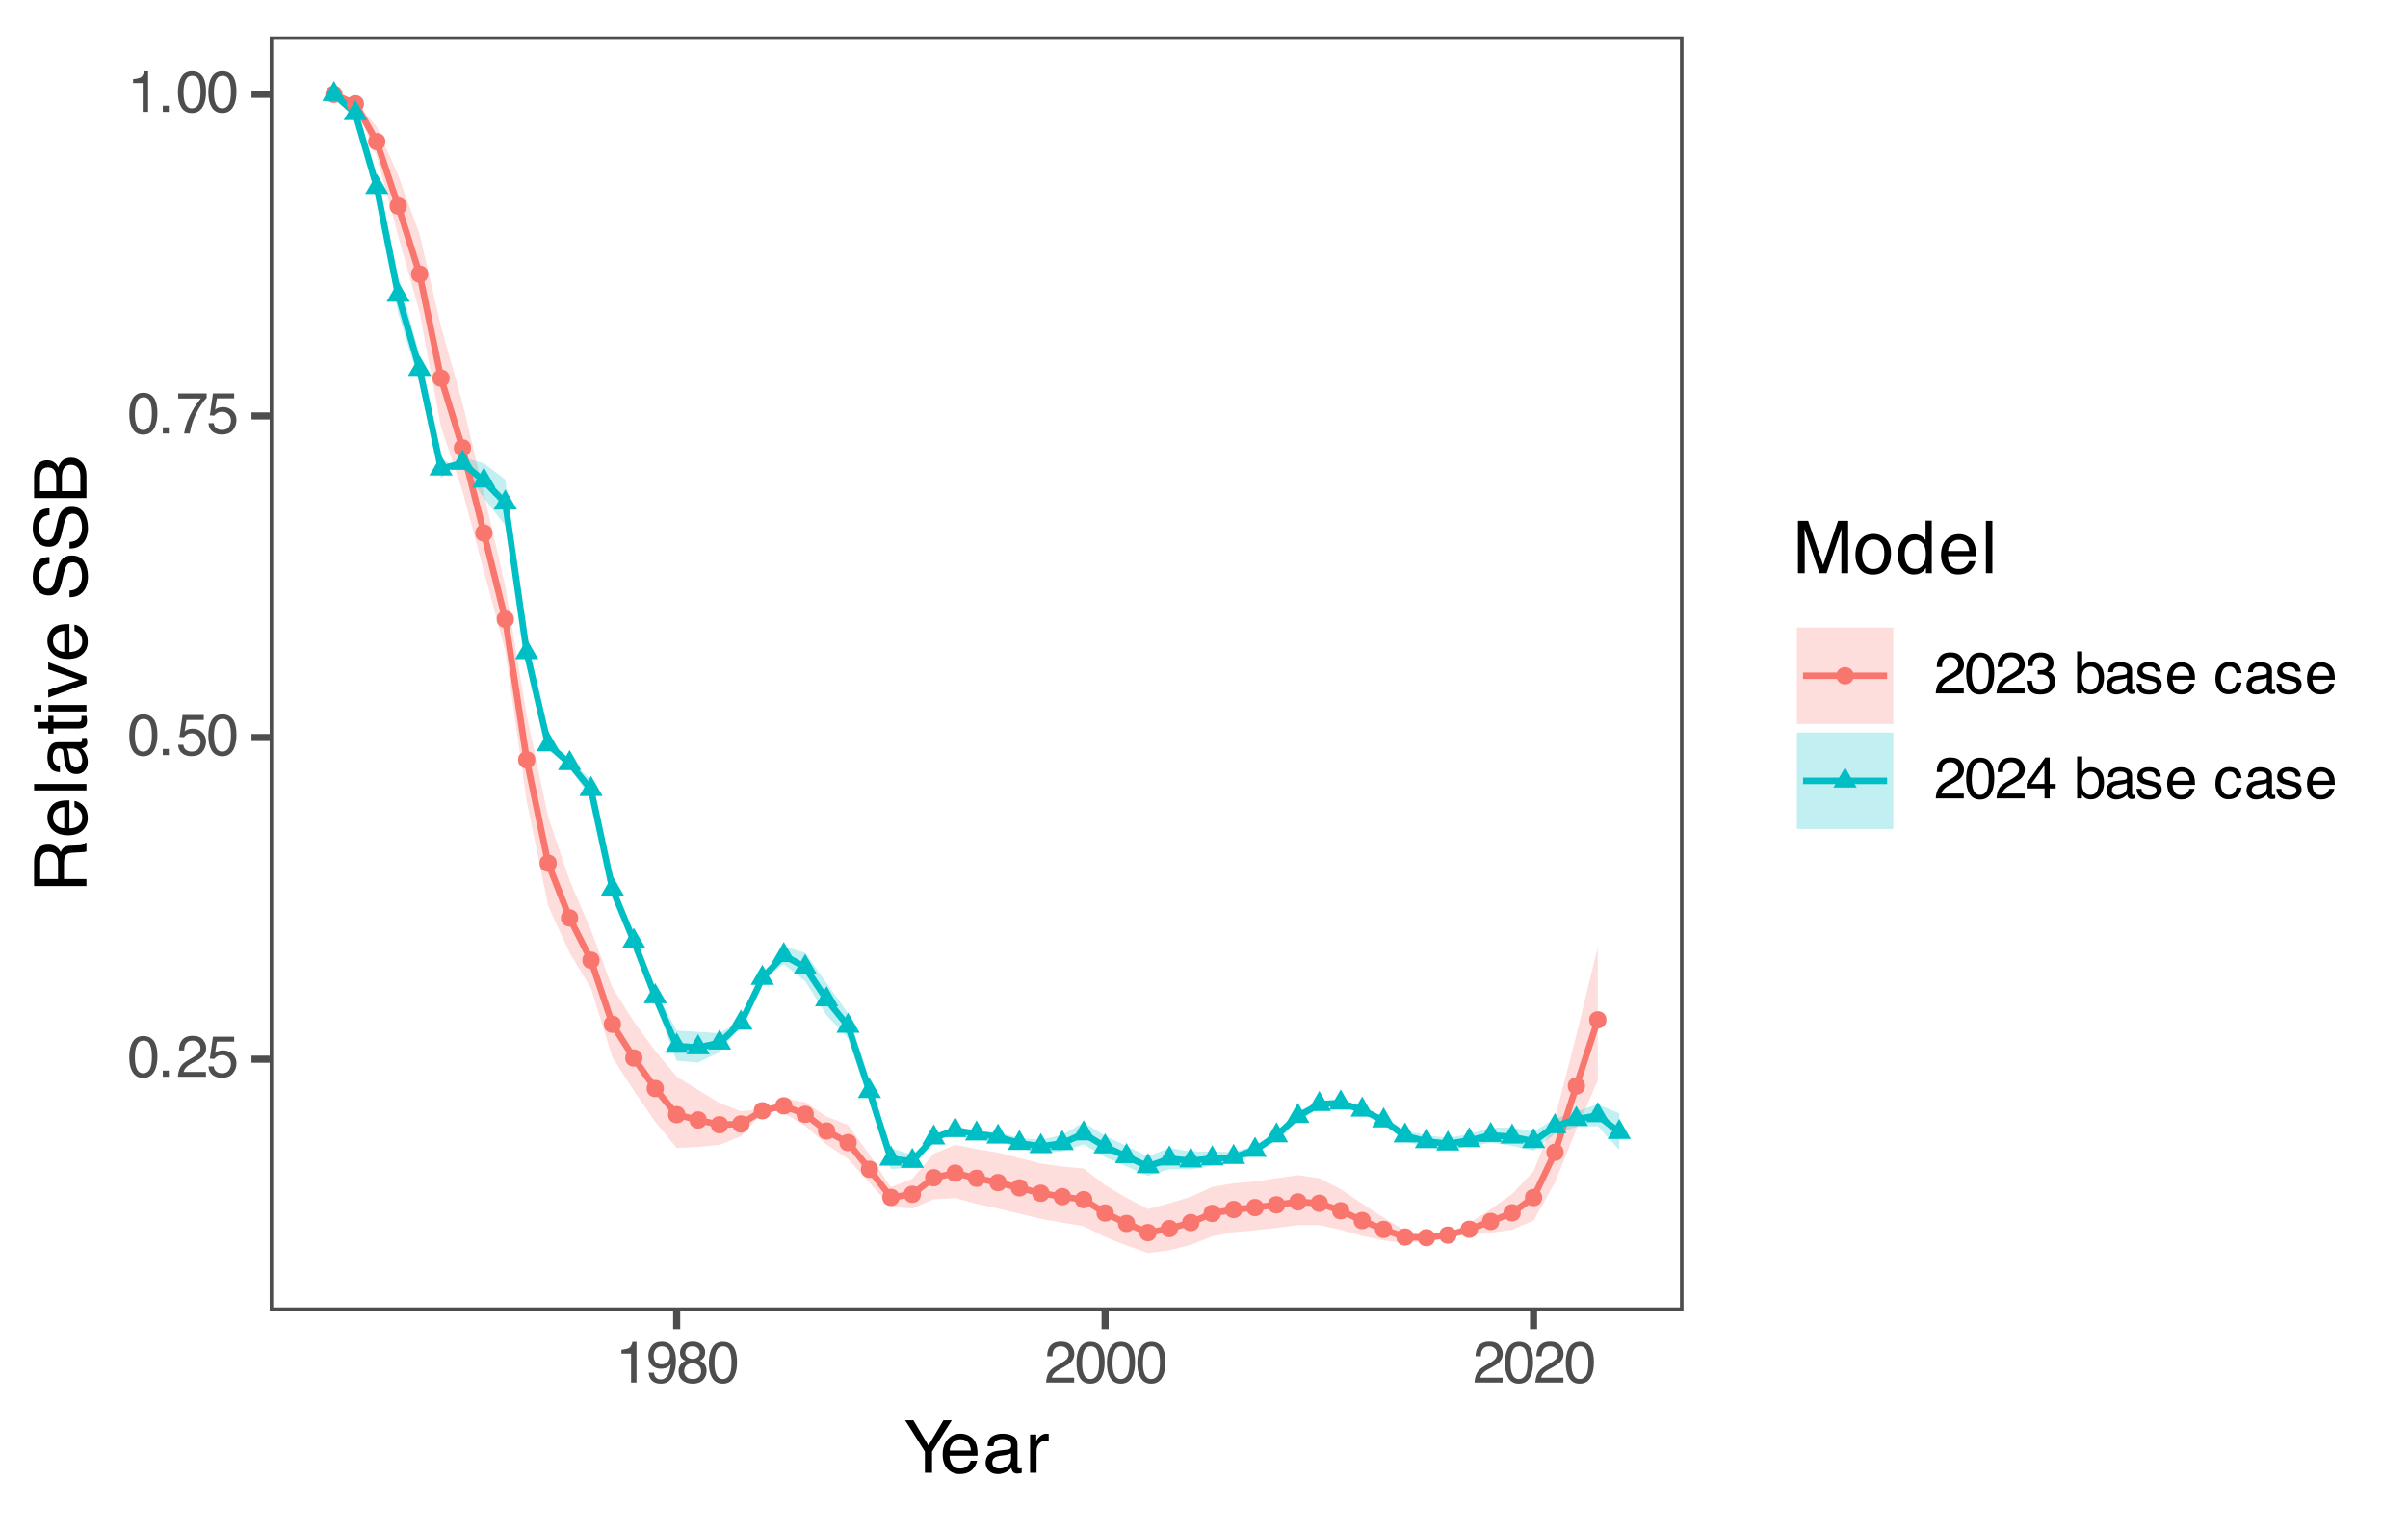 <?xml version="1.0" encoding="UTF-8"?>
<svg xmlns="http://www.w3.org/2000/svg" xmlns:xlink="http://www.w3.org/1999/xlink" width="396" height="252" viewBox="0 0 396 252">
<defs>
<g>
<g id="glyph-0-0">
<path d="M 0.312 0 L 0.312 -6.875 L 5.766 -6.875 L 5.766 0 Z M 4.906 -0.859 L 4.906 -6.016 L 1.172 -6.016 L 1.172 -0.859 Z M 4.906 -0.859 "/>
</g>
<g id="glyph-0-1">
<path d="M 2.594 -6.703 C 3.457 -6.703 4.086 -6.348 4.484 -5.641 C 4.773 -5.086 4.922 -4.328 4.922 -3.359 C 4.922 -2.453 4.785 -1.695 4.516 -1.094 C 4.129 -0.238 3.488 0.188 2.594 0.188 C 1.781 0.188 1.18 -0.16 0.797 -0.859 C 0.461 -1.453 0.297 -2.238 0.297 -3.219 C 0.297 -3.977 0.395 -4.633 0.594 -5.188 C 0.957 -6.195 1.625 -6.703 2.594 -6.703 Z M 2.578 -0.578 C 3.016 -0.578 3.363 -0.77 3.625 -1.156 C 3.883 -1.551 4.016 -2.273 4.016 -3.328 C 4.016 -4.086 3.922 -4.711 3.734 -5.203 C 3.547 -5.703 3.18 -5.953 2.641 -5.953 C 2.148 -5.953 1.789 -5.719 1.562 -5.25 C 1.332 -4.781 1.219 -4.094 1.219 -3.188 C 1.219 -2.5 1.289 -1.945 1.438 -1.531 C 1.656 -0.895 2.035 -0.578 2.578 -0.578 Z M 2.578 -0.578 "/>
</g>
<g id="glyph-0-2">
<path d="M 0.812 -1.016 L 1.797 -1.016 L 1.797 0 L 0.812 0 Z M 0.812 -1.016 "/>
</g>
<g id="glyph-0-3">
<path d="M 0.297 0 C 0.328 -0.57 0.445 -1.07 0.656 -1.5 C 0.863 -1.938 1.27 -2.328 1.875 -2.672 L 2.766 -3.188 C 3.172 -3.426 3.457 -3.629 3.625 -3.797 C 3.875 -4.055 4 -4.352 4 -4.688 C 4 -5.07 3.879 -5.379 3.641 -5.609 C 3.41 -5.836 3.102 -5.953 2.719 -5.953 C 2.133 -5.953 1.734 -5.734 1.516 -5.297 C 1.398 -5.066 1.336 -4.742 1.328 -4.328 L 0.469 -4.328 C 0.477 -4.91 0.582 -5.383 0.781 -5.75 C 1.145 -6.406 1.789 -6.734 2.719 -6.734 C 3.488 -6.734 4.051 -6.523 4.406 -6.109 C 4.758 -5.691 4.938 -5.227 4.938 -4.719 C 4.938 -4.188 4.75 -3.727 4.375 -3.344 C 4.156 -3.125 3.758 -2.852 3.188 -2.531 L 2.547 -2.188 C 2.242 -2.02 2.004 -1.859 1.828 -1.703 C 1.516 -1.43 1.316 -1.129 1.234 -0.797 L 4.906 -0.797 L 4.906 0 Z M 0.297 0 "/>
</g>
<g id="glyph-0-4">
<path d="M 1.188 -1.703 C 1.238 -1.223 1.461 -0.895 1.859 -0.719 C 2.055 -0.625 2.285 -0.578 2.547 -0.578 C 3.047 -0.578 3.414 -0.734 3.656 -1.047 C 3.895 -1.367 4.016 -1.723 4.016 -2.109 C 4.016 -2.578 3.867 -2.938 3.578 -3.188 C 3.297 -3.445 2.957 -3.578 2.562 -3.578 C 2.27 -3.578 2.02 -3.52 1.812 -3.406 C 1.602 -3.289 1.426 -3.133 1.281 -2.938 L 0.547 -2.984 L 1.062 -6.594 L 4.547 -6.594 L 4.547 -5.781 L 1.703 -5.781 L 1.406 -3.922 C 1.562 -4.035 1.711 -4.125 1.859 -4.188 C 2.109 -4.289 2.395 -4.344 2.719 -4.344 C 3.332 -4.344 3.852 -4.141 4.281 -3.734 C 4.707 -3.336 4.922 -2.836 4.922 -2.234 C 4.922 -1.598 4.723 -1.035 4.328 -0.547 C 3.941 -0.066 3.32 0.172 2.469 0.172 C 1.914 0.172 1.43 0.02 1.016 -0.281 C 0.598 -0.594 0.363 -1.066 0.312 -1.703 Z M 1.188 -1.703 "/>
</g>
<g id="glyph-0-5">
<path d="M 5.016 -6.594 L 5.016 -5.859 C 4.797 -5.648 4.508 -5.285 4.156 -4.766 C 3.801 -4.242 3.484 -3.688 3.203 -3.094 C 2.93 -2.508 2.727 -1.977 2.594 -1.5 C 2.5 -1.188 2.379 -0.688 2.234 0 L 1.312 0 C 1.52 -1.281 1.988 -2.555 2.719 -3.828 C 3.145 -4.566 3.594 -5.207 4.062 -5.75 L 0.344 -5.75 L 0.344 -6.594 Z M 5.016 -6.594 "/>
</g>
<g id="glyph-0-6">
<path d="M 0.922 -4.75 L 0.922 -5.391 C 1.523 -5.453 1.945 -5.551 2.188 -5.688 C 2.426 -5.832 2.609 -6.164 2.734 -6.688 L 3.391 -6.688 L 3.391 0 L 2.5 0 L 2.5 -4.75 Z M 0.922 -4.75 "/>
</g>
<g id="glyph-0-7">
<path d="M 1.281 -1.625 C 1.301 -1.156 1.477 -0.832 1.812 -0.656 C 1.988 -0.562 2.18 -0.516 2.391 -0.516 C 2.797 -0.516 3.141 -0.68 3.422 -1.016 C 3.703 -1.348 3.906 -2.031 4.031 -3.062 C 3.844 -2.77 3.609 -2.562 3.328 -2.438 C 3.055 -2.32 2.758 -2.266 2.438 -2.266 C 1.789 -2.266 1.281 -2.461 0.906 -2.859 C 0.531 -3.266 0.344 -3.785 0.344 -4.422 C 0.344 -5.023 0.523 -5.555 0.891 -6.016 C 1.266 -6.484 1.816 -6.719 2.547 -6.719 C 3.523 -6.719 4.195 -6.273 4.562 -5.391 C 4.77 -4.91 4.875 -4.305 4.875 -3.578 C 4.875 -2.754 4.75 -2.023 4.5 -1.391 C 4.094 -0.336 3.398 0.188 2.422 0.188 C 1.766 0.188 1.266 0.016 0.922 -0.328 C 0.586 -0.672 0.422 -1.102 0.422 -1.625 Z M 2.547 -3 C 2.879 -3 3.188 -3.109 3.469 -3.328 C 3.75 -3.547 3.891 -3.93 3.891 -4.484 C 3.891 -4.973 3.766 -5.336 3.516 -5.578 C 3.266 -5.828 2.945 -5.953 2.562 -5.953 C 2.145 -5.953 1.816 -5.812 1.578 -5.531 C 1.336 -5.258 1.219 -4.891 1.219 -4.422 C 1.219 -3.984 1.32 -3.633 1.531 -3.375 C 1.75 -3.125 2.086 -3 2.547 -3 Z M 2.547 -3 "/>
</g>
<g id="glyph-0-8">
<path d="M 2.609 -3.891 C 2.984 -3.891 3.273 -3.992 3.484 -4.203 C 3.691 -4.41 3.797 -4.66 3.797 -4.953 C 3.797 -5.203 3.691 -5.43 3.484 -5.641 C 3.285 -5.848 2.984 -5.953 2.578 -5.953 C 2.172 -5.953 1.875 -5.848 1.688 -5.641 C 1.508 -5.43 1.422 -5.188 1.422 -4.906 C 1.422 -4.594 1.535 -4.344 1.766 -4.156 C 2.004 -3.977 2.285 -3.891 2.609 -3.891 Z M 2.656 -0.578 C 3.051 -0.578 3.375 -0.68 3.625 -0.891 C 3.883 -1.098 4.016 -1.414 4.016 -1.844 C 4.016 -2.27 3.879 -2.594 3.609 -2.812 C 3.348 -3.039 3.008 -3.156 2.594 -3.156 C 2.195 -3.156 1.867 -3.039 1.609 -2.812 C 1.359 -2.582 1.234 -2.266 1.234 -1.859 C 1.234 -1.516 1.348 -1.211 1.578 -0.953 C 1.816 -0.703 2.176 -0.578 2.656 -0.578 Z M 1.469 -3.578 C 1.227 -3.672 1.039 -3.785 0.906 -3.922 C 0.664 -4.172 0.547 -4.5 0.547 -4.906 C 0.547 -5.406 0.723 -5.832 1.078 -6.188 C 1.441 -6.551 1.957 -6.734 2.625 -6.734 C 3.27 -6.734 3.773 -6.562 4.141 -6.219 C 4.504 -5.875 4.688 -5.477 4.688 -5.031 C 4.688 -4.613 4.582 -4.273 4.375 -4.016 C 4.25 -3.867 4.062 -3.723 3.812 -3.578 C 4.094 -3.453 4.312 -3.305 4.469 -3.141 C 4.77 -2.828 4.922 -2.422 4.922 -1.922 C 4.922 -1.336 4.723 -0.836 4.328 -0.422 C 3.93 -0.016 3.367 0.188 2.641 0.188 C 1.984 0.188 1.43 0.008 0.984 -0.344 C 0.535 -0.695 0.312 -1.211 0.312 -1.891 C 0.312 -2.285 0.406 -2.625 0.594 -2.906 C 0.789 -3.195 1.082 -3.422 1.469 -3.578 Z M 1.469 -3.578 "/>
</g>
<g id="glyph-0-9">
<path d="M 2.484 0.188 C 1.691 0.188 1.117 -0.031 0.766 -0.469 C 0.41 -0.906 0.234 -1.438 0.234 -2.062 L 1.109 -2.062 C 1.148 -1.625 1.234 -1.305 1.359 -1.109 C 1.578 -0.754 1.969 -0.578 2.531 -0.578 C 2.977 -0.578 3.336 -0.695 3.609 -0.938 C 3.879 -1.176 4.016 -1.484 4.016 -1.859 C 4.016 -2.316 3.867 -2.641 3.578 -2.828 C 3.297 -3.016 2.906 -3.109 2.406 -3.109 C 2.352 -3.109 2.297 -3.102 2.234 -3.094 C 2.18 -3.094 2.125 -3.094 2.062 -3.094 L 2.062 -3.844 C 2.145 -3.832 2.219 -3.82 2.281 -3.812 C 2.344 -3.812 2.406 -3.812 2.469 -3.812 C 2.789 -3.812 3.051 -3.863 3.25 -3.969 C 3.602 -4.145 3.781 -4.457 3.781 -4.906 C 3.781 -5.238 3.66 -5.492 3.422 -5.672 C 3.191 -5.859 2.914 -5.953 2.594 -5.953 C 2.031 -5.953 1.645 -5.766 1.438 -5.391 C 1.312 -5.18 1.242 -4.883 1.234 -4.5 L 0.391 -4.5 C 0.391 -5 0.492 -5.426 0.703 -5.781 C 1.047 -6.406 1.648 -6.719 2.516 -6.719 C 3.191 -6.719 3.719 -6.562 4.094 -6.25 C 4.469 -5.945 4.656 -5.508 4.656 -4.938 C 4.656 -4.52 4.547 -4.188 4.328 -3.938 C 4.191 -3.781 4.016 -3.656 3.797 -3.562 C 4.148 -3.469 4.426 -3.281 4.625 -3 C 4.82 -2.719 4.922 -2.379 4.922 -1.984 C 4.922 -1.348 4.707 -0.828 4.281 -0.422 C 3.863 -0.016 3.266 0.188 2.484 0.188 Z M 2.484 0.188 "/>
</g>
<g id="glyph-0-10">
</g>
<g id="glyph-0-11">
<path d="M 0.547 -6.906 L 1.375 -6.906 L 1.375 -4.406 C 1.562 -4.645 1.781 -4.828 2.031 -4.953 C 2.289 -5.078 2.566 -5.141 2.859 -5.141 C 3.484 -5.141 3.988 -4.926 4.375 -4.5 C 4.77 -4.07 4.969 -3.441 4.969 -2.609 C 4.969 -1.816 4.773 -1.156 4.391 -0.625 C 4.004 -0.102 3.473 0.156 2.797 0.156 C 2.41 0.156 2.086 0.066 1.828 -0.109 C 1.672 -0.223 1.504 -0.398 1.328 -0.641 L 1.328 0 L 0.547 0 Z M 2.75 -0.578 C 3.195 -0.578 3.535 -0.758 3.766 -1.125 C 3.992 -1.488 4.109 -1.969 4.109 -2.562 C 4.109 -3.094 3.992 -3.531 3.766 -3.875 C 3.535 -4.219 3.203 -4.391 2.766 -4.391 C 2.379 -4.391 2.039 -4.25 1.75 -3.969 C 1.469 -3.688 1.328 -3.219 1.328 -2.562 C 1.328 -2.094 1.383 -1.711 1.5 -1.422 C 1.727 -0.859 2.145 -0.578 2.75 -0.578 Z M 2.75 -0.578 "/>
</g>
<g id="glyph-0-12">
<path d="M 1.266 -1.328 C 1.266 -1.086 1.352 -0.895 1.531 -0.75 C 1.707 -0.613 1.922 -0.547 2.172 -0.547 C 2.461 -0.547 2.75 -0.613 3.031 -0.75 C 3.5 -0.977 3.734 -1.352 3.734 -1.875 L 3.734 -2.547 C 3.629 -2.484 3.492 -2.43 3.328 -2.391 C 3.172 -2.348 3.016 -2.316 2.859 -2.297 L 2.344 -2.234 C 2.039 -2.191 1.812 -2.125 1.656 -2.031 C 1.395 -1.883 1.266 -1.648 1.266 -1.328 Z M 3.312 -3.047 C 3.5 -3.066 3.629 -3.145 3.703 -3.281 C 3.734 -3.352 3.75 -3.461 3.75 -3.609 C 3.75 -3.891 3.645 -4.094 3.438 -4.219 C 3.238 -4.352 2.945 -4.422 2.562 -4.422 C 2.125 -4.422 1.812 -4.305 1.625 -4.078 C 1.52 -3.941 1.453 -3.742 1.422 -3.484 L 0.641 -3.484 C 0.66 -4.098 0.863 -4.523 1.25 -4.766 C 1.633 -5.016 2.078 -5.141 2.578 -5.141 C 3.172 -5.141 3.656 -5.023 4.031 -4.797 C 4.395 -4.578 4.578 -4.227 4.578 -3.75 L 4.578 -0.859 C 4.578 -0.773 4.594 -0.707 4.625 -0.656 C 4.664 -0.602 4.742 -0.578 4.859 -0.578 C 4.891 -0.578 4.926 -0.578 4.969 -0.578 C 5.02 -0.578 5.07 -0.582 5.125 -0.594 L 5.125 0.016 C 5 0.055 4.898 0.082 4.828 0.094 C 4.766 0.102 4.672 0.109 4.547 0.109 C 4.254 0.109 4.047 0.004 3.922 -0.203 C 3.848 -0.305 3.797 -0.461 3.766 -0.672 C 3.598 -0.441 3.352 -0.242 3.031 -0.078 C 2.707 0.086 2.352 0.172 1.969 0.172 C 1.5 0.172 1.117 0.031 0.828 -0.25 C 0.535 -0.531 0.391 -0.883 0.391 -1.312 C 0.391 -1.781 0.531 -2.141 0.812 -2.391 C 1.102 -2.648 1.488 -2.812 1.969 -2.875 Z M 2.609 -5.141 Z M 2.609 -5.141 "/>
</g>
<g id="glyph-0-13">
<path d="M 1.125 -1.578 C 1.145 -1.297 1.211 -1.078 1.328 -0.922 C 1.547 -0.648 1.914 -0.516 2.438 -0.516 C 2.75 -0.516 3.02 -0.582 3.25 -0.719 C 3.488 -0.852 3.609 -1.066 3.609 -1.359 C 3.609 -1.566 3.516 -1.727 3.328 -1.844 C 3.203 -1.914 2.961 -1.992 2.609 -2.078 L 1.938 -2.25 C 1.508 -2.352 1.195 -2.473 1 -2.609 C 0.633 -2.836 0.453 -3.156 0.453 -3.562 C 0.453 -4.031 0.617 -4.41 0.953 -4.703 C 1.297 -4.992 1.758 -5.141 2.344 -5.141 C 3.094 -5.141 3.641 -4.922 3.984 -4.484 C 4.191 -4.203 4.289 -3.898 4.281 -3.578 L 3.484 -3.578 C 3.473 -3.766 3.406 -3.938 3.281 -4.094 C 3.094 -4.312 2.758 -4.422 2.281 -4.422 C 1.957 -4.422 1.711 -4.359 1.547 -4.234 C 1.391 -4.117 1.312 -3.961 1.312 -3.766 C 1.312 -3.547 1.414 -3.367 1.625 -3.234 C 1.75 -3.16 1.938 -3.094 2.188 -3.031 L 2.734 -2.891 C 3.348 -2.742 3.754 -2.602 3.953 -2.469 C 4.285 -2.25 4.453 -1.91 4.453 -1.453 C 4.453 -1.004 4.281 -0.617 3.938 -0.297 C 3.602 0.023 3.086 0.188 2.391 0.188 C 1.648 0.188 1.125 0.02 0.812 -0.312 C 0.5 -0.656 0.332 -1.078 0.312 -1.578 Z M 2.359 -5.141 Z M 2.359 -5.141 "/>
</g>
<g id="glyph-0-14">
<path d="M 2.703 -5.125 C 3.055 -5.125 3.398 -5.039 3.734 -4.875 C 4.078 -4.707 4.332 -4.492 4.5 -4.234 C 4.676 -3.973 4.789 -3.676 4.844 -3.344 C 4.895 -3.113 4.922 -2.742 4.922 -2.234 L 1.234 -2.234 C 1.254 -1.723 1.375 -1.312 1.594 -1 C 1.82 -0.695 2.172 -0.547 2.641 -0.547 C 3.086 -0.547 3.441 -0.691 3.703 -0.984 C 3.848 -1.148 3.953 -1.348 4.016 -1.578 L 4.844 -1.578 C 4.82 -1.391 4.75 -1.18 4.625 -0.953 C 4.508 -0.734 4.375 -0.551 4.219 -0.406 C 3.957 -0.156 3.641 0.016 3.266 0.109 C 3.055 0.148 2.828 0.172 2.578 0.172 C 1.953 0.172 1.422 -0.051 0.984 -0.5 C 0.555 -0.957 0.344 -1.594 0.344 -2.406 C 0.344 -3.219 0.562 -3.875 1 -4.375 C 1.438 -4.875 2.004 -5.125 2.703 -5.125 Z M 4.047 -2.906 C 4.016 -3.27 3.938 -3.562 3.812 -3.781 C 3.582 -4.188 3.195 -4.391 2.656 -4.391 C 2.27 -4.391 1.941 -4.25 1.672 -3.969 C 1.41 -3.695 1.273 -3.344 1.266 -2.906 Z M 2.625 -5.141 Z M 2.625 -5.141 "/>
</g>
<g id="glyph-0-15">
<path d="M 2.547 -5.156 C 3.117 -5.156 3.582 -5.02 3.938 -4.75 C 4.289 -4.477 4.504 -4.004 4.578 -3.328 L 3.75 -3.328 C 3.695 -3.641 3.582 -3.895 3.406 -4.094 C 3.227 -4.301 2.941 -4.406 2.547 -4.406 C 2.016 -4.406 1.633 -4.145 1.406 -3.625 C 1.25 -3.281 1.172 -2.859 1.172 -2.359 C 1.172 -1.859 1.273 -1.438 1.484 -1.094 C 1.703 -0.75 2.039 -0.578 2.5 -0.578 C 2.844 -0.578 3.117 -0.68 3.328 -0.891 C 3.535 -1.109 3.676 -1.406 3.75 -1.781 L 4.578 -1.781 C 4.484 -1.113 4.25 -0.625 3.875 -0.312 C 3.5 -0.008 3.02 0.141 2.438 0.141 C 1.781 0.141 1.254 -0.098 0.859 -0.578 C 0.473 -1.055 0.281 -1.656 0.281 -2.375 C 0.281 -3.25 0.492 -3.93 0.922 -4.422 C 1.348 -4.91 1.891 -5.156 2.547 -5.156 Z M 2.422 -5.141 Z M 2.422 -5.141 "/>
</g>
<g id="glyph-0-16">
<path d="M 3.172 -2.375 L 3.172 -5.422 L 1.016 -2.375 Z M 3.188 0 L 3.188 -1.641 L 0.25 -1.641 L 0.25 -2.469 L 3.312 -6.734 L 4.031 -6.734 L 4.031 -2.375 L 5.016 -2.375 L 5.016 -1.641 L 4.031 -1.641 L 4.031 0 Z M 3.188 0 "/>
</g>
<g id="glyph-1-0">
<path d="M 0.391 0 L 0.391 -8.609 L 7.219 -8.609 L 7.219 0 Z M 6.141 -1.078 L 6.141 -7.531 L 1.469 -7.531 L 1.469 -1.078 Z M 6.141 -1.078 "/>
</g>
<g id="glyph-1-1">
<path d="M 0.25 -8.609 L 1.609 -8.609 L 4.078 -4.469 L 6.547 -8.609 L 7.922 -8.609 L 4.672 -3.469 L 4.672 0 L 3.5 0 L 3.5 -3.469 Z M 4.094 -8.609 Z M 4.094 -8.609 "/>
</g>
<g id="glyph-1-2">
<path d="M 3.391 -6.422 C 3.836 -6.422 4.27 -6.316 4.688 -6.109 C 5.102 -5.898 5.422 -5.629 5.641 -5.297 C 5.848 -4.973 5.988 -4.602 6.062 -4.188 C 6.125 -3.895 6.156 -3.43 6.156 -2.797 L 1.547 -2.797 C 1.566 -2.16 1.719 -1.648 2 -1.266 C 2.281 -0.879 2.719 -0.688 3.312 -0.688 C 3.863 -0.688 4.301 -0.867 4.625 -1.234 C 4.812 -1.441 4.945 -1.688 5.031 -1.969 L 6.062 -1.969 C 6.039 -1.738 5.953 -1.484 5.797 -1.203 C 5.641 -0.922 5.469 -0.688 5.281 -0.5 C 4.957 -0.188 4.555 0.02 4.078 0.125 C 3.828 0.188 3.539 0.219 3.219 0.219 C 2.438 0.219 1.773 -0.062 1.234 -0.625 C 0.691 -1.195 0.422 -1.992 0.422 -3.016 C 0.422 -4.023 0.691 -4.844 1.234 -5.469 C 1.785 -6.102 2.504 -6.422 3.391 -6.422 Z M 5.062 -3.641 C 5.02 -4.098 4.922 -4.461 4.766 -4.734 C 4.484 -5.242 4.004 -5.5 3.328 -5.5 C 2.836 -5.5 2.426 -5.32 2.094 -4.969 C 1.77 -4.625 1.598 -4.18 1.578 -3.641 Z M 3.281 -6.422 Z M 3.281 -6.422 "/>
</g>
<g id="glyph-1-3">
<path d="M 1.578 -1.672 C 1.578 -1.367 1.688 -1.129 1.906 -0.953 C 2.133 -0.773 2.398 -0.688 2.703 -0.688 C 3.078 -0.688 3.438 -0.77 3.781 -0.938 C 4.375 -1.227 4.672 -1.695 4.672 -2.344 L 4.672 -3.188 C 4.535 -3.113 4.363 -3.047 4.156 -2.984 C 3.957 -2.93 3.758 -2.895 3.562 -2.875 L 2.938 -2.797 C 2.551 -2.742 2.258 -2.66 2.062 -2.547 C 1.738 -2.367 1.578 -2.078 1.578 -1.672 Z M 4.141 -3.797 C 4.379 -3.828 4.539 -3.93 4.625 -4.109 C 4.664 -4.203 4.688 -4.336 4.688 -4.516 C 4.688 -4.867 4.555 -5.125 4.297 -5.281 C 4.047 -5.445 3.688 -5.531 3.219 -5.531 C 2.664 -5.531 2.273 -5.383 2.047 -5.094 C 1.91 -4.926 1.82 -4.68 1.781 -4.359 L 0.797 -4.359 C 0.816 -5.129 1.066 -5.664 1.547 -5.969 C 2.035 -6.27 2.598 -6.422 3.234 -6.422 C 3.973 -6.422 4.57 -6.281 5.031 -6 C 5.488 -5.719 5.719 -5.281 5.719 -4.688 L 5.719 -1.078 C 5.719 -0.973 5.738 -0.883 5.781 -0.812 C 5.832 -0.75 5.93 -0.719 6.078 -0.719 C 6.117 -0.719 6.164 -0.719 6.219 -0.719 C 6.281 -0.727 6.348 -0.738 6.422 -0.75 L 6.422 0.031 C 6.254 0.07 6.125 0.098 6.031 0.109 C 5.945 0.129 5.832 0.141 5.688 0.141 C 5.32 0.141 5.062 0.008 4.906 -0.25 C 4.812 -0.383 4.75 -0.578 4.719 -0.828 C 4.5 -0.547 4.188 -0.301 3.781 -0.094 C 3.383 0.113 2.945 0.219 2.469 0.219 C 1.883 0.219 1.406 0.039 1.031 -0.312 C 0.664 -0.664 0.484 -1.109 0.484 -1.641 C 0.484 -2.223 0.664 -2.676 1.031 -3 C 1.395 -3.32 1.867 -3.52 2.453 -3.594 Z M 3.266 -6.422 Z M 3.266 -6.422 "/>
</g>
<g id="glyph-1-4">
<path d="M 0.797 -6.281 L 1.812 -6.281 L 1.812 -5.188 C 1.883 -5.406 2.082 -5.664 2.406 -5.969 C 2.727 -6.27 3.098 -6.422 3.516 -6.422 C 3.535 -6.422 3.566 -6.414 3.609 -6.406 C 3.66 -6.406 3.742 -6.398 3.859 -6.391 L 3.859 -5.281 C 3.797 -5.289 3.738 -5.297 3.688 -5.297 C 3.633 -5.297 3.578 -5.297 3.516 -5.297 C 2.984 -5.297 2.57 -5.125 2.281 -4.781 C 2 -4.445 1.859 -4.055 1.859 -3.609 L 1.859 0 L 0.797 0 Z M 0.797 -6.281 "/>
</g>
<g id="glyph-1-5">
<path d="M 0.891 -8.609 L 2.562 -8.609 L 5.031 -1.328 L 7.484 -8.609 L 9.141 -8.609 L 9.141 0 L 8.031 0 L 8.031 -5.078 C 8.031 -5.254 8.031 -5.547 8.031 -5.953 C 8.039 -6.359 8.047 -6.797 8.047 -7.266 L 5.594 0 L 4.438 0 L 1.969 -7.266 L 1.969 -7 C 1.969 -6.789 1.973 -6.469 1.984 -6.031 C 1.992 -5.602 2 -5.285 2 -5.078 L 2 0 L 0.891 0 Z M 0.891 -8.609 "/>
</g>
<g id="glyph-1-6">
<path d="M 3.266 -0.688 C 3.961 -0.688 4.441 -0.945 4.703 -1.469 C 4.961 -2 5.094 -2.586 5.094 -3.234 C 5.094 -3.828 5 -4.305 4.812 -4.672 C 4.508 -5.242 4 -5.531 3.281 -5.531 C 2.633 -5.531 2.164 -5.285 1.875 -4.797 C 1.582 -4.305 1.438 -3.711 1.438 -3.016 C 1.438 -2.348 1.582 -1.789 1.875 -1.344 C 2.164 -0.906 2.629 -0.688 3.266 -0.688 Z M 3.312 -6.453 C 4.113 -6.453 4.789 -6.18 5.344 -5.641 C 5.906 -5.109 6.188 -4.316 6.188 -3.266 C 6.188 -2.254 5.941 -1.414 5.453 -0.75 C 4.961 -0.094 4.203 0.234 3.172 0.234 C 2.305 0.234 1.617 -0.055 1.109 -0.641 C 0.598 -1.234 0.344 -2.02 0.344 -3 C 0.344 -4.051 0.609 -4.891 1.141 -5.516 C 1.68 -6.141 2.406 -6.453 3.312 -6.453 Z M 3.266 -6.422 Z M 3.266 -6.422 "/>
</g>
<g id="glyph-1-7">
<path d="M 1.438 -3.062 C 1.438 -2.395 1.578 -1.832 1.859 -1.375 C 2.148 -0.926 2.609 -0.703 3.234 -0.703 C 3.723 -0.703 4.125 -0.91 4.438 -1.328 C 4.758 -1.742 4.922 -2.348 4.922 -3.141 C 4.922 -3.93 4.754 -4.516 4.422 -4.891 C 4.098 -5.273 3.703 -5.469 3.234 -5.469 C 2.703 -5.469 2.27 -5.266 1.938 -4.859 C 1.602 -4.453 1.438 -3.852 1.438 -3.062 Z M 3.031 -6.391 C 3.508 -6.391 3.91 -6.285 4.234 -6.078 C 4.422 -5.961 4.633 -5.758 4.875 -5.469 L 4.875 -8.641 L 5.891 -8.641 L 5.891 0 L 4.938 0 L 4.938 -0.875 C 4.695 -0.488 4.406 -0.207 4.062 -0.031 C 3.727 0.133 3.344 0.219 2.906 0.219 C 2.207 0.219 1.602 -0.07 1.094 -0.656 C 0.582 -1.25 0.328 -2.031 0.328 -3 C 0.328 -3.914 0.562 -4.707 1.031 -5.375 C 1.5 -6.051 2.164 -6.391 3.031 -6.391 Z M 3.031 -6.391 "/>
</g>
<g id="glyph-1-8">
<path d="M 0.797 -8.609 L 1.859 -8.609 L 1.859 0 L 0.797 0 Z M 0.797 -8.609 "/>
</g>
<g id="glyph-2-0">
<path d="M 0 -0.391 L -8.609 -0.391 L -8.609 -7.219 L 0 -7.219 Z M -1.078 -6.141 L -7.531 -6.141 L -7.531 -1.469 L -1.078 -1.469 Z M -1.078 -6.141 "/>
</g>
<g id="glyph-2-1">
<path d="M -4.672 -4.922 C -4.672 -5.461 -4.781 -5.891 -5 -6.203 C -5.219 -6.523 -5.609 -6.688 -6.172 -6.688 C -6.785 -6.688 -7.207 -6.469 -7.438 -6.031 C -7.551 -5.789 -7.609 -5.469 -7.609 -5.062 L -7.609 -2.219 L -4.672 -2.219 Z M -8.609 -1.062 L -8.609 -5.047 C -8.609 -5.703 -8.516 -6.238 -8.328 -6.656 C -7.953 -7.469 -7.27 -7.875 -6.281 -7.875 C -5.77 -7.875 -5.348 -7.766 -5.016 -7.547 C -4.691 -7.336 -4.43 -7.039 -4.234 -6.656 C -4.098 -7 -3.914 -7.254 -3.688 -7.422 C -3.469 -7.586 -3.109 -7.68 -2.609 -7.703 L -1.453 -7.75 C -1.129 -7.758 -0.883 -7.785 -0.719 -7.828 C -0.445 -7.898 -0.27 -8.023 -0.188 -8.203 L 0 -8.203 L 0 -6.781 C -0.07 -6.738 -0.164 -6.703 -0.281 -6.672 C -0.406 -6.648 -0.633 -6.633 -0.969 -6.625 L -2.406 -6.547 C -2.969 -6.523 -3.344 -6.316 -3.531 -5.922 C -3.633 -5.703 -3.688 -5.352 -3.688 -4.875 L -3.688 -2.219 L 0 -2.219 L 0 -1.062 Z M -8.609 -1.062 "/>
</g>
<g id="glyph-2-2">
<path d="M -6.422 -3.391 C -6.422 -3.836 -6.316 -4.27 -6.109 -4.688 C -5.898 -5.102 -5.629 -5.422 -5.297 -5.641 C -4.973 -5.848 -4.602 -5.988 -4.188 -6.062 C -3.895 -6.125 -3.43 -6.156 -2.797 -6.156 L -2.797 -1.547 C -2.16 -1.566 -1.648 -1.719 -1.266 -2 C -0.879 -2.281 -0.688 -2.719 -0.688 -3.312 C -0.688 -3.863 -0.867 -4.301 -1.234 -4.625 C -1.441 -4.812 -1.688 -4.945 -1.969 -5.031 L -1.969 -6.062 C -1.738 -6.039 -1.484 -5.953 -1.203 -5.797 C -0.922 -5.641 -0.688 -5.469 -0.5 -5.281 C -0.188 -4.957 0.02 -4.555 0.125 -4.078 C 0.188 -3.828 0.219 -3.539 0.219 -3.219 C 0.219 -2.438 -0.062 -1.773 -0.625 -1.234 C -1.195 -0.691 -1.992 -0.422 -3.016 -0.422 C -4.023 -0.422 -4.844 -0.691 -5.469 -1.234 C -6.102 -1.785 -6.422 -2.504 -6.422 -3.391 Z M -3.641 -5.062 C -4.098 -5.02 -4.461 -4.922 -4.734 -4.766 C -5.242 -4.484 -5.5 -4.004 -5.5 -3.328 C -5.5 -2.836 -5.32 -2.426 -4.969 -2.094 C -4.625 -1.77 -4.18 -1.598 -3.641 -1.578 Z M -6.422 -3.281 Z M -6.422 -3.281 "/>
</g>
<g id="glyph-2-3">
<path d="M -8.609 -0.797 L -8.609 -1.859 L 0 -1.859 L 0 -0.797 Z M -8.609 -0.797 "/>
</g>
<g id="glyph-2-4">
<path d="M -1.672 -1.578 C -1.367 -1.578 -1.129 -1.688 -0.953 -1.906 C -0.773 -2.133 -0.688 -2.398 -0.688 -2.703 C -0.688 -3.078 -0.77 -3.438 -0.938 -3.781 C -1.227 -4.375 -1.695 -4.672 -2.344 -4.672 L -3.188 -4.672 C -3.113 -4.535 -3.047 -4.363 -2.984 -4.156 C -2.93 -3.957 -2.895 -3.758 -2.875 -3.562 L -2.797 -2.938 C -2.742 -2.551 -2.66 -2.258 -2.547 -2.062 C -2.367 -1.738 -2.078 -1.578 -1.672 -1.578 Z M -3.797 -4.141 C -3.828 -4.379 -3.93 -4.539 -4.109 -4.625 C -4.203 -4.664 -4.336 -4.688 -4.516 -4.688 C -4.867 -4.688 -5.125 -4.555 -5.281 -4.297 C -5.445 -4.047 -5.531 -3.688 -5.531 -3.219 C -5.531 -2.664 -5.383 -2.273 -5.094 -2.047 C -4.926 -1.91 -4.68 -1.82 -4.359 -1.781 L -4.359 -0.797 C -5.129 -0.816 -5.664 -1.066 -5.969 -1.547 C -6.27 -2.035 -6.422 -2.598 -6.422 -3.234 C -6.422 -3.973 -6.281 -4.57 -6 -5.031 C -5.719 -5.488 -5.281 -5.719 -4.688 -5.719 L -1.078 -5.719 C -0.973 -5.719 -0.883 -5.738 -0.812 -5.781 C -0.75 -5.832 -0.719 -5.93 -0.719 -6.078 C -0.719 -6.117 -0.719 -6.164 -0.719 -6.219 C -0.727 -6.281 -0.738 -6.348 -0.75 -6.422 L 0.031 -6.422 C 0.07 -6.254 0.098 -6.125 0.109 -6.031 C 0.129 -5.945 0.141 -5.832 0.141 -5.688 C 0.141 -5.32 0.008 -5.062 -0.25 -4.906 C -0.383 -4.812 -0.578 -4.75 -0.828 -4.719 C -0.547 -4.5 -0.301 -4.188 -0.094 -3.781 C 0.113 -3.383 0.219 -2.945 0.219 -2.469 C 0.219 -1.883 0.039 -1.406 -0.312 -1.031 C -0.664 -0.664 -1.109 -0.484 -1.641 -0.484 C -2.223 -0.484 -2.676 -0.664 -3 -1.031 C -3.32 -1.395 -3.52 -1.867 -3.594 -2.453 Z M -6.422 -3.266 Z M -6.422 -3.266 "/>
</g>
<g id="glyph-2-5">
<path d="M -8.031 -0.984 L -8.031 -2.047 L -6.281 -2.047 L -6.281 -3.047 L -5.422 -3.047 L -5.422 -2.047 L -1.312 -2.047 C -1.094 -2.047 -0.945 -2.125 -0.875 -2.281 C -0.832 -2.352 -0.812 -2.488 -0.812 -2.688 C -0.812 -2.738 -0.812 -2.789 -0.812 -2.844 C -0.82 -2.906 -0.828 -2.973 -0.828 -3.047 L 0 -3.047 C 0.031 -2.93 0.051 -2.805 0.062 -2.672 C 0.082 -2.547 0.094 -2.406 0.094 -2.25 C 0.094 -1.758 -0.031 -1.426 -0.281 -1.25 C -0.531 -1.07 -0.859 -0.984 -1.266 -0.984 L -5.422 -0.984 L -5.422 -0.141 L -6.281 -0.141 L -6.281 -0.984 Z M -8.031 -0.984 "/>
</g>
<g id="glyph-2-6">
<path d="M -6.25 -0.781 L -6.25 -1.844 L 0 -1.844 L 0 -0.781 Z M -8.609 -0.781 L -8.609 -1.844 L -7.406 -1.844 L -7.406 -0.781 Z M -8.609 -0.781 "/>
</g>
<g id="glyph-2-7">
<path d="M -6.281 -1.297 L -1.172 -2.969 L -6.281 -4.719 L -6.281 -5.875 L 0 -3.5 L 0 -2.375 L -6.281 -0.062 Z M -6.281 -1.297 "/>
</g>
<g id="glyph-2-8">
</g>
<g id="glyph-2-9">
<path d="M -2.781 -1.672 C -2.289 -1.703 -1.895 -1.816 -1.594 -2.016 C -1.02 -2.41 -0.734 -3.094 -0.734 -4.062 C -0.734 -4.5 -0.797 -4.898 -0.922 -5.266 C -1.16 -5.961 -1.594 -6.312 -2.219 -6.312 C -2.688 -6.312 -3.02 -6.16 -3.219 -5.859 C -3.414 -5.566 -3.586 -5.102 -3.734 -4.469 L -4 -3.312 C -4.164 -2.539 -4.352 -2 -4.562 -1.688 C -4.926 -1.145 -5.461 -0.875 -6.172 -0.875 C -6.953 -0.875 -7.586 -1.141 -8.078 -1.672 C -8.578 -2.203 -8.828 -2.957 -8.828 -3.938 C -8.828 -4.844 -8.609 -5.609 -8.172 -6.234 C -7.734 -6.867 -7.035 -7.188 -6.078 -7.188 L -6.078 -6.094 C -6.547 -6.031 -6.898 -5.906 -7.141 -5.719 C -7.586 -5.363 -7.812 -4.758 -7.812 -3.906 C -7.812 -3.219 -7.664 -2.723 -7.375 -2.422 C -7.094 -2.117 -6.758 -1.969 -6.375 -1.969 C -5.957 -1.969 -5.648 -2.145 -5.453 -2.5 C -5.328 -2.727 -5.172 -3.25 -4.984 -4.062 L -4.703 -5.281 C -4.566 -5.852 -4.383 -6.301 -4.156 -6.625 C -3.758 -7.164 -3.176 -7.438 -2.406 -7.438 C -1.457 -7.438 -0.773 -7.086 -0.359 -6.391 C 0.047 -5.703 0.25 -4.898 0.25 -3.984 C 0.25 -2.91 -0.02 -2.07 -0.562 -1.469 C -1.113 -0.863 -1.852 -0.566 -2.781 -0.578 Z M -8.844 -4.031 Z M -8.844 -4.031 "/>
</g>
<g id="glyph-2-10">
<path d="M -4.969 -4.156 C -4.969 -4.645 -5.035 -5.023 -5.172 -5.297 C -5.391 -5.723 -5.773 -5.938 -6.328 -5.938 C -6.891 -5.938 -7.27 -5.707 -7.469 -5.25 C -7.582 -5 -7.641 -4.617 -7.641 -4.109 L -7.641 -2.031 L -4.969 -2.031 Z M -1 -4.547 C -1 -5.254 -1.207 -5.766 -1.625 -6.078 C -1.883 -6.266 -2.195 -6.359 -2.562 -6.359 C -3.188 -6.359 -3.613 -6.078 -3.844 -5.516 C -3.969 -5.223 -4.031 -4.832 -4.031 -4.344 L -4.031 -2.031 L -1 -2.031 Z M -8.609 -0.891 L -8.609 -4.578 C -8.609 -5.586 -8.305 -6.305 -7.703 -6.734 C -7.348 -6.984 -6.938 -7.109 -6.469 -7.109 C -5.926 -7.109 -5.484 -6.953 -5.141 -6.641 C -4.953 -6.484 -4.785 -6.254 -4.641 -5.953 C -4.473 -6.391 -4.281 -6.719 -4.062 -6.938 C -3.688 -7.332 -3.172 -7.531 -2.516 -7.531 C -1.961 -7.531 -1.461 -7.352 -1.016 -7 C -0.336 -6.477 0 -5.656 0 -4.531 L 0 -0.891 Z M -8.609 -0.891 "/>
</g>
</g>
<clipPath id="clip-0">
<path clip-rule="nonzero" d="M 44.348 5.977 L 276.855 5.977 L 276.855 215.652 L 44.348 215.652 Z M 44.348 5.977 "/>
</clipPath>
<clipPath id="clip-1">
<path clip-rule="nonzero" d="M 44.348 5.977 L 276.855 5.977 L 276.855 215.652 L 44.348 215.652 Z M 44.348 5.977 "/>
</clipPath>
</defs>
<rect x="-39.6" y="-25.2" width="475.2" height="302.4" fill="rgb(100%, 100%, 100%)" fill-opacity="1"/>
<rect x="-39.6" y="-25.2" width="475.2" height="302.4" fill="rgb(100%, 100%, 100%)" fill-opacity="1"/>
<path fill="none" stroke-width="1.164" stroke-linecap="round" stroke-linejoin="round" stroke="rgb(100%, 100%, 100%)" stroke-opacity="1" stroke-miterlimit="10" d="M 0 252 L 396 252 L 396 0 L 0 0 Z M 0 252 "/>
<g clip-path="url(#clip-0)">
<path fill-rule="nonzero" fill="rgb(100%, 100%, 100%)" fill-opacity="1" d="M 44.348 215.652 L 276.855 215.652 L 276.855 5.977 L 44.348 5.977 Z M 44.348 215.652 "/>
</g>
<path fill-rule="nonzero" fill="rgb(97.255%, 46.275%, 42.745%)" fill-opacity="0.239" d="M 54.914 15.508 L 58.438 16.582 L 61.961 20.867 L 65.484 28.812 L 69.008 38.555 L 72.527 53.73 L 76.051 66.246 L 79.574 81.098 L 83.098 96.445 L 86.621 117.656 L 90.145 134.348 L 93.668 144.812 L 97.188 153.016 L 100.711 162.469 L 104.234 168.039 L 107.758 172.867 L 111.281 177.09 L 114.805 179.285 L 118.324 181.434 L 121.848 182.785 L 125.371 182.434 L 128.895 183.047 L 132.418 185.234 L 135.941 188.273 L 139.465 190.648 L 142.984 194.578 L 146.508 198.574 L 150.031 198.824 L 153.555 197.297 L 157.078 197.078 L 160.602 198.035 L 164.125 198.82 L 167.645 199.656 L 171.168 200.512 L 174.691 201.117 L 178.215 201.727 L 181.738 203.48 L 185.262 204.891 L 188.781 206.125 L 192.305 205.68 L 195.828 204.77 L 199.352 203.383 L 202.875 202.699 L 206.398 202.383 L 209.922 201.992 L 213.441 201.539 L 216.965 201.547 L 220.488 202.324 L 224.012 203.309 L 227.535 204.055 L 231.059 204.516 L 234.582 204.078 L 238.102 203.004 L 241.625 201.195 L 245.148 198.926 L 248.672 196.402 L 252.195 192.676 L 255.719 183.84 L 259.238 170.258 L 262.762 155.75 L 262.762 177.754 L 259.238 185.785 L 255.719 194.516 L 252.195 200.793 L 248.672 202.293 L 245.148 202.797 L 241.625 203.195 L 238.102 203.344 L 234.582 203.105 L 231.059 202.422 L 227.535 200.297 L 224.012 197.996 L 220.488 195.617 L 216.965 193.828 L 213.441 193.316 L 209.922 193.824 L 206.398 194.348 L 202.875 194.652 L 199.352 195.242 L 195.828 196.871 L 192.305 197.941 L 188.781 198.883 L 185.262 197.039 L 181.738 194.945 L 178.215 192.219 L 174.691 191.902 L 171.168 191.402 L 167.645 190.504 L 164.125 189.613 L 160.602 189.023 L 157.078 188.316 L 153.555 189.766 L 150.031 193.91 L 146.508 195.285 L 142.984 189.977 L 139.465 185.062 L 135.941 183.684 L 132.418 181.293 L 128.895 180.73 L 125.371 182.992 L 121.848 186.91 L 118.324 188.332 L 114.805 188.672 L 111.281 188.844 L 107.758 184.543 L 104.234 179.426 L 100.711 173.949 L 97.188 162.566 L 93.668 156.73 L 90.145 149.016 L 86.621 131.836 L 83.098 107.055 L 79.574 93.973 L 76.051 80.77 L 72.527 70.262 L 69.008 51.398 L 65.484 38.836 L 61.961 25.703 L 58.438 17.57 Z M 54.914 15.508 "/>
<path fill-rule="nonzero" fill="rgb(0%, 74.902%, 76.863%)" fill-opacity="0.239" d="M 54.914 15.508 L 58.438 18.289 L 61.961 29.074 L 65.484 45.5 L 69.008 58.328 L 72.527 75.516 L 76.051 77.133 L 79.574 81.91 L 83.098 86.445 L 86.621 108.609 L 90.145 122.441 L 93.668 126.246 L 97.188 131.371 L 100.711 146.992 L 104.234 155.008 L 107.758 162.785 L 111.281 169.531 L 114.805 169.742 L 118.324 169.953 L 121.848 167.859 L 125.371 160.473 L 128.895 155.668 L 132.418 156.723 L 135.941 161.734 L 139.465 166.684 L 142.984 177.668 L 146.508 188.887 L 150.031 189.965 L 153.555 186.941 L 157.078 186.195 L 160.602 186.992 L 164.125 187.727 L 167.645 188.914 L 171.168 189.637 L 174.691 189.426 L 178.215 188.25 L 181.738 190.344 L 185.262 191.871 L 188.781 193.449 L 192.305 192.328 L 195.828 192.383 L 199.352 191.73 L 202.875 191.199 L 206.398 189.91 L 209.922 187.543 L 213.441 184.332 L 216.965 182.176 L 220.488 181.637 L 224.012 182.461 L 227.535 183.852 L 231.059 185.91 L 234.582 186.754 L 238.102 187.172 L 241.625 186.562 L 245.148 185.48 L 248.672 185.484 L 252.195 186.145 L 255.719 184.047 L 259.238 182.809 L 262.762 181.637 L 266.285 183.141 L 266.285 189.148 L 262.762 185.262 L 259.238 185.367 L 255.719 186.512 L 252.195 189.289 L 248.672 188.484 L 245.148 187.98 L 241.625 188.602 L 238.102 189.109 L 234.582 188.738 L 231.059 187.715 L 227.535 184.844 L 224.012 182.695 L 220.488 181.195 L 216.965 181.141 L 213.441 182.898 L 209.922 186.062 L 206.398 188.469 L 202.875 189.52 L 199.352 189.426 L 195.828 189.43 L 192.305 188.828 L 188.781 190.262 L 185.262 188.52 L 181.738 186.824 L 178.215 184.629 L 174.691 186.684 L 171.168 187.508 L 167.645 187.18 L 164.125 186.293 L 160.602 186.016 L 157.078 185.695 L 153.555 187.371 L 150.031 192.039 L 146.508 192.316 L 142.984 181.289 L 139.465 170.809 L 135.941 167.008 L 132.418 161.422 L 128.895 158.602 L 125.371 161.309 L 121.848 168.668 L 118.324 173.086 L 114.805 174.777 L 111.281 174.488 L 107.758 165.059 L 104.234 154.656 L 100.711 145.504 L 97.188 128.277 L 93.668 124.902 L 90.145 122.543 L 86.621 106.027 L 83.098 78.871 L 79.574 76.215 L 76.051 75.203 L 72.527 78.664 L 69.008 63.07 L 65.484 51.496 L 61.961 32.492 L 58.438 18.988 Z M 54.914 15.508 "/>
<path fill="none" stroke-width="1.067" stroke-linecap="butt" stroke-linejoin="round" stroke="rgb(97.255%, 46.275%, 42.745%)" stroke-opacity="1" stroke-miterlimit="10" d="M 54.914 15.508 L 58.438 17.078 L 61.961 23.301 L 65.484 33.891 L 69.008 45.09 L 72.527 62.203 L 76.051 73.68 L 79.574 87.684 L 83.098 101.863 L 86.621 124.992 L 90.145 141.996 L 93.668 151.004 L 97.188 157.957 L 100.711 168.488 L 104.234 174.035 L 107.758 179.059 L 111.281 183.359 L 114.805 184.234 L 118.324 185.023 L 121.848 184.895 L 125.371 182.715 L 128.895 181.906 L 132.418 183.309 L 135.941 186.043 L 139.465 187.957 L 142.984 192.352 L 146.508 196.973 L 150.031 196.465 L 153.555 193.742 L 157.078 192.977 L 160.602 193.832 L 164.125 194.539 L 167.645 195.41 L 171.168 196.289 L 174.691 196.859 L 178.215 197.348 L 181.738 199.539 L 185.262 201.262 L 188.781 202.77 L 192.305 202.109 L 195.828 201.117 L 199.352 199.609 L 202.875 198.961 L 206.398 198.648 L 209.922 198.195 L 213.441 197.715 L 216.965 197.941 L 220.488 199.172 L 224.012 200.785 L 227.535 202.246 L 231.059 203.492 L 234.582 203.598 L 238.102 203.176 L 241.625 202.215 L 245.148 200.934 L 248.672 199.504 L 252.195 197.004 L 255.719 189.555 L 259.238 178.641 L 262.762 167.762 "/>
<path fill="none" stroke-width="1.067" stroke-linecap="butt" stroke-linejoin="round" stroke="rgb(0%, 74.902%, 76.863%)" stroke-opacity="1" stroke-miterlimit="10" d="M 54.914 15.508 L 58.438 18.641 L 61.961 30.789 L 65.484 48.523 L 69.008 60.719 L 72.527 77.098 L 76.051 76.172 L 79.574 79.09 L 83.098 82.707 L 86.621 107.324 L 90.145 122.492 L 93.668 125.578 L 97.188 129.836 L 100.711 146.25 L 104.234 154.832 L 107.758 163.93 L 111.281 172.066 L 114.805 172.316 L 118.324 171.543 L 121.848 168.266 L 125.371 160.891 L 128.895 157.148 L 132.418 159.113 L 135.941 164.426 L 139.465 168.781 L 142.984 179.512 L 146.508 190.641 L 150.031 191.016 L 153.555 187.156 L 157.078 185.945 L 160.602 186.508 L 164.125 187.016 L 167.645 188.059 L 171.168 188.586 L 174.691 188.078 L 178.215 186.48 L 181.738 188.625 L 185.262 190.234 L 188.781 191.891 L 192.305 190.621 L 195.828 190.938 L 199.352 190.598 L 202.875 190.371 L 206.398 189.195 L 209.922 186.809 L 213.441 183.621 L 216.965 181.66 L 220.488 181.414 L 224.012 182.578 L 227.535 184.352 L 231.059 186.82 L 234.582 187.758 L 238.102 188.152 L 241.625 187.598 L 245.148 186.75 L 248.672 187.012 L 252.195 187.746 L 255.719 185.297 L 259.238 184.105 L 262.762 183.488 L 266.285 186.254 "/>
<path fill-rule="nonzero" fill="rgb(97.255%, 46.275%, 42.745%)" fill-opacity="1" d="M 56.336 15.508 C 56.336 17.402 53.492 17.402 53.492 15.508 C 53.492 13.613 56.336 13.613 56.336 15.508 "/>
<path fill-rule="nonzero" fill="rgb(97.255%, 46.275%, 42.745%)" fill-opacity="1" d="M 59.859 17.078 C 59.859 18.973 57.016 18.973 57.016 17.078 C 57.016 15.18 59.859 15.18 59.859 17.078 "/>
<path fill-rule="nonzero" fill="rgb(97.255%, 46.275%, 42.745%)" fill-opacity="1" d="M 63.383 23.301 C 63.383 25.195 60.539 25.195 60.539 23.301 C 60.539 21.406 63.383 21.406 63.383 23.301 "/>
<path fill-rule="nonzero" fill="rgb(97.255%, 46.275%, 42.745%)" fill-opacity="1" d="M 66.906 33.891 C 66.906 35.785 64.062 35.785 64.062 33.891 C 64.062 31.996 66.906 31.996 66.906 33.891 "/>
<path fill-rule="nonzero" fill="rgb(97.255%, 46.275%, 42.745%)" fill-opacity="1" d="M 70.426 45.09 C 70.426 46.984 67.586 46.984 67.586 45.09 C 67.586 43.195 70.426 43.195 70.426 45.09 "/>
<path fill-rule="nonzero" fill="rgb(97.255%, 46.275%, 42.745%)" fill-opacity="1" d="M 73.949 62.203 C 73.949 64.098 71.109 64.098 71.109 62.203 C 71.109 60.309 73.949 60.309 73.949 62.203 "/>
<path fill-rule="nonzero" fill="rgb(97.255%, 46.275%, 42.745%)" fill-opacity="1" d="M 77.473 73.68 C 77.473 75.574 74.629 75.574 74.629 73.68 C 74.629 71.785 77.473 71.785 77.473 73.68 "/>
<path fill-rule="nonzero" fill="rgb(97.255%, 46.275%, 42.745%)" fill-opacity="1" d="M 80.996 87.684 C 80.996 89.578 78.152 89.578 78.152 87.684 C 78.152 85.789 80.996 85.789 80.996 87.684 "/>
<path fill-rule="nonzero" fill="rgb(97.255%, 46.275%, 42.745%)" fill-opacity="1" d="M 84.52 101.863 C 84.52 103.758 81.676 103.758 81.676 101.863 C 81.676 99.969 84.52 99.969 84.52 101.863 "/>
<path fill-rule="nonzero" fill="rgb(97.255%, 46.275%, 42.745%)" fill-opacity="1" d="M 88.043 124.992 C 88.043 126.887 85.199 126.887 85.199 124.992 C 85.199 123.098 88.043 123.098 88.043 124.992 "/>
<path fill-rule="nonzero" fill="rgb(97.255%, 46.275%, 42.745%)" fill-opacity="1" d="M 91.566 141.996 C 91.566 143.891 88.723 143.891 88.723 141.996 C 88.723 140.102 91.566 140.102 91.566 141.996 "/>
<path fill-rule="nonzero" fill="rgb(97.255%, 46.275%, 42.745%)" fill-opacity="1" d="M 95.086 151.004 C 95.086 152.898 92.246 152.898 92.246 151.004 C 92.246 149.109 95.086 149.109 95.086 151.004 "/>
<path fill-rule="nonzero" fill="rgb(97.255%, 46.275%, 42.745%)" fill-opacity="1" d="M 98.609 157.957 C 98.609 159.852 95.77 159.852 95.77 157.957 C 95.77 156.059 98.609 156.059 98.609 157.957 "/>
<path fill-rule="nonzero" fill="rgb(97.255%, 46.275%, 42.745%)" fill-opacity="1" d="M 102.133 168.488 C 102.133 170.383 99.289 170.383 99.289 168.488 C 99.289 166.594 102.133 166.594 102.133 168.488 "/>
<path fill-rule="nonzero" fill="rgb(97.255%, 46.275%, 42.745%)" fill-opacity="1" d="M 105.656 174.035 C 105.656 175.934 102.812 175.934 102.812 174.035 C 102.812 172.141 105.656 172.141 105.656 174.035 "/>
<path fill-rule="nonzero" fill="rgb(97.255%, 46.275%, 42.745%)" fill-opacity="1" d="M 109.18 179.059 C 109.18 180.953 106.336 180.953 106.336 179.059 C 106.336 177.164 109.18 177.164 109.18 179.059 "/>
<path fill-rule="nonzero" fill="rgb(97.255%, 46.275%, 42.745%)" fill-opacity="1" d="M 112.703 183.359 C 112.703 185.254 109.859 185.254 109.859 183.359 C 109.859 181.465 112.703 181.465 112.703 183.359 "/>
<path fill-rule="nonzero" fill="rgb(97.255%, 46.275%, 42.745%)" fill-opacity="1" d="M 116.223 184.234 C 116.223 186.129 113.383 186.129 113.383 184.234 C 113.383 182.34 116.223 182.34 116.223 184.234 "/>
<path fill-rule="nonzero" fill="rgb(97.255%, 46.275%, 42.745%)" fill-opacity="1" d="M 119.746 185.023 C 119.746 186.918 116.906 186.918 116.906 185.023 C 116.906 183.129 119.746 183.129 119.746 185.023 "/>
<path fill-rule="nonzero" fill="rgb(97.255%, 46.275%, 42.745%)" fill-opacity="1" d="M 123.27 184.895 C 123.27 186.793 120.426 186.793 120.426 184.895 C 120.426 183 123.27 183 123.27 184.895 "/>
<path fill-rule="nonzero" fill="rgb(97.255%, 46.275%, 42.745%)" fill-opacity="1" d="M 126.793 182.715 C 126.793 184.609 123.949 184.609 123.949 182.715 C 123.949 180.82 126.793 180.82 126.793 182.715 "/>
<path fill-rule="nonzero" fill="rgb(97.255%, 46.275%, 42.745%)" fill-opacity="1" d="M 130.316 181.906 C 130.316 183.801 127.473 183.801 127.473 181.906 C 127.473 180.008 130.316 180.008 130.316 181.906 "/>
<path fill-rule="nonzero" fill="rgb(97.255%, 46.275%, 42.745%)" fill-opacity="1" d="M 133.84 183.309 C 133.84 185.203 130.996 185.203 130.996 183.309 C 130.996 181.414 133.84 181.414 133.84 183.309 "/>
<path fill-rule="nonzero" fill="rgb(97.255%, 46.275%, 42.745%)" fill-opacity="1" d="M 137.363 186.043 C 137.363 187.938 134.52 187.938 134.52 186.043 C 134.52 184.148 137.363 184.148 137.363 186.043 "/>
<path fill-rule="nonzero" fill="rgb(97.255%, 46.275%, 42.745%)" fill-opacity="1" d="M 140.883 187.957 C 140.883 189.852 138.043 189.852 138.043 187.957 C 138.043 186.059 140.883 186.059 140.883 187.957 "/>
<path fill-rule="nonzero" fill="rgb(97.255%, 46.275%, 42.745%)" fill-opacity="1" d="M 144.406 192.352 C 144.406 194.25 141.566 194.25 141.566 192.352 C 141.566 190.457 144.406 190.457 144.406 192.352 "/>
<path fill-rule="nonzero" fill="rgb(97.255%, 46.275%, 42.745%)" fill-opacity="1" d="M 147.93 196.973 C 147.93 198.871 145.086 198.871 145.086 196.973 C 145.086 195.078 147.93 195.078 147.93 196.973 "/>
<path fill-rule="nonzero" fill="rgb(97.255%, 46.275%, 42.745%)" fill-opacity="1" d="M 151.453 196.465 C 151.453 198.359 148.609 198.359 148.609 196.465 C 148.609 194.57 151.453 194.57 151.453 196.465 "/>
<path fill-rule="nonzero" fill="rgb(97.255%, 46.275%, 42.745%)" fill-opacity="1" d="M 154.977 193.742 C 154.977 195.637 152.133 195.637 152.133 193.742 C 152.133 191.848 154.977 191.848 154.977 193.742 "/>
<path fill-rule="nonzero" fill="rgb(97.255%, 46.275%, 42.745%)" fill-opacity="1" d="M 158.5 192.977 C 158.5 194.875 155.656 194.875 155.656 192.977 C 155.656 191.082 158.5 191.082 158.5 192.977 "/>
<path fill-rule="nonzero" fill="rgb(97.255%, 46.275%, 42.745%)" fill-opacity="1" d="M 162.023 193.832 C 162.023 195.73 159.18 195.73 159.18 193.832 C 159.18 191.938 162.023 191.938 162.023 193.832 "/>
<path fill-rule="nonzero" fill="rgb(97.255%, 46.275%, 42.745%)" fill-opacity="1" d="M 165.543 194.539 C 165.543 196.438 162.703 196.438 162.703 194.539 C 162.703 192.645 165.543 192.645 165.543 194.539 "/>
<path fill-rule="nonzero" fill="rgb(97.255%, 46.275%, 42.745%)" fill-opacity="1" d="M 169.066 195.41 C 169.066 197.305 166.227 197.305 166.227 195.41 C 166.227 193.512 169.066 193.512 169.066 195.41 "/>
<path fill-rule="nonzero" fill="rgb(97.255%, 46.275%, 42.745%)" fill-opacity="1" d="M 172.59 196.289 C 172.59 198.188 169.746 198.188 169.746 196.289 C 169.746 194.395 172.59 194.395 172.59 196.289 "/>
<path fill-rule="nonzero" fill="rgb(97.255%, 46.275%, 42.745%)" fill-opacity="1" d="M 176.113 196.859 C 176.113 198.754 173.27 198.754 173.27 196.859 C 173.27 194.961 176.113 194.961 176.113 196.859 "/>
<path fill-rule="nonzero" fill="rgb(97.255%, 46.275%, 42.745%)" fill-opacity="1" d="M 179.637 197.348 C 179.637 199.246 176.793 199.246 176.793 197.348 C 176.793 195.453 179.637 195.453 179.637 197.348 "/>
<path fill-rule="nonzero" fill="rgb(97.255%, 46.275%, 42.745%)" fill-opacity="1" d="M 183.16 199.539 C 183.16 201.434 180.316 201.434 180.316 199.539 C 180.316 197.645 183.16 197.645 183.16 199.539 "/>
<path fill-rule="nonzero" fill="rgb(97.255%, 46.275%, 42.745%)" fill-opacity="1" d="M 186.68 201.262 C 186.68 203.156 183.84 203.156 183.84 201.262 C 183.84 199.367 186.68 199.367 186.68 201.262 "/>
<path fill-rule="nonzero" fill="rgb(97.255%, 46.275%, 42.745%)" fill-opacity="1" d="M 190.203 202.77 C 190.203 204.664 187.363 204.664 187.363 202.77 C 187.363 200.875 190.203 200.875 190.203 202.77 "/>
<path fill-rule="nonzero" fill="rgb(97.255%, 46.275%, 42.745%)" fill-opacity="1" d="M 193.727 202.109 C 193.727 204.004 190.883 204.004 190.883 202.109 C 190.883 200.215 193.727 200.215 193.727 202.109 "/>
<path fill-rule="nonzero" fill="rgb(97.255%, 46.275%, 42.745%)" fill-opacity="1" d="M 197.25 201.117 C 197.25 203.012 194.406 203.012 194.406 201.117 C 194.406 199.223 197.25 199.223 197.25 201.117 "/>
<path fill-rule="nonzero" fill="rgb(97.255%, 46.275%, 42.745%)" fill-opacity="1" d="M 200.773 199.609 C 200.773 201.504 197.93 201.504 197.93 199.609 C 197.93 197.715 200.773 197.715 200.773 199.609 "/>
<path fill-rule="nonzero" fill="rgb(97.255%, 46.275%, 42.745%)" fill-opacity="1" d="M 204.297 198.961 C 204.297 200.859 201.453 200.859 201.453 198.961 C 201.453 197.066 204.297 197.066 204.297 198.961 "/>
<path fill-rule="nonzero" fill="rgb(97.255%, 46.275%, 42.745%)" fill-opacity="1" d="M 207.82 198.648 C 207.82 200.543 204.977 200.543 204.977 198.648 C 204.977 196.754 207.82 196.754 207.82 198.648 "/>
<path fill-rule="nonzero" fill="rgb(97.255%, 46.275%, 42.745%)" fill-opacity="1" d="M 211.34 198.195 C 211.34 200.09 208.5 200.09 208.5 198.195 C 208.5 196.301 211.34 196.301 211.34 198.195 "/>
<path fill-rule="nonzero" fill="rgb(97.255%, 46.275%, 42.745%)" fill-opacity="1" d="M 214.863 197.715 C 214.863 199.609 212.023 199.609 212.023 197.715 C 212.023 195.82 214.863 195.82 214.863 197.715 "/>
<path fill-rule="nonzero" fill="rgb(97.255%, 46.275%, 42.745%)" fill-opacity="1" d="M 218.387 197.941 C 218.387 199.836 215.543 199.836 215.543 197.941 C 215.543 196.043 218.387 196.043 218.387 197.941 "/>
<path fill-rule="nonzero" fill="rgb(97.255%, 46.275%, 42.745%)" fill-opacity="1" d="M 221.91 199.172 C 221.91 201.066 219.066 201.066 219.066 199.172 C 219.066 197.277 221.91 197.277 221.91 199.172 "/>
<path fill-rule="nonzero" fill="rgb(97.255%, 46.275%, 42.745%)" fill-opacity="1" d="M 225.434 200.785 C 225.434 202.68 222.59 202.68 222.59 200.785 C 222.59 198.891 225.434 198.891 225.434 200.785 "/>
<path fill-rule="nonzero" fill="rgb(97.255%, 46.275%, 42.745%)" fill-opacity="1" d="M 228.957 202.246 C 228.957 204.141 226.113 204.141 226.113 202.246 C 226.113 200.352 228.957 200.352 228.957 202.246 "/>
<path fill-rule="nonzero" fill="rgb(97.255%, 46.275%, 42.745%)" fill-opacity="1" d="M 232.48 203.492 C 232.48 205.387 229.637 205.387 229.637 203.492 C 229.637 201.598 232.48 201.598 232.48 203.492 "/>
<path fill-rule="nonzero" fill="rgb(97.255%, 46.275%, 42.745%)" fill-opacity="1" d="M 236 203.598 C 236 205.492 233.16 205.492 233.16 203.598 C 233.16 201.703 236 201.703 236 203.598 "/>
<path fill-rule="nonzero" fill="rgb(97.255%, 46.275%, 42.745%)" fill-opacity="1" d="M 239.523 203.176 C 239.523 205.07 236.684 205.07 236.684 203.176 C 236.684 201.281 239.523 201.281 239.523 203.176 "/>
<path fill-rule="nonzero" fill="rgb(97.255%, 46.275%, 42.745%)" fill-opacity="1" d="M 243.047 202.215 C 243.047 204.109 240.203 204.109 240.203 202.215 C 240.203 200.32 243.047 200.32 243.047 202.215 "/>
<path fill-rule="nonzero" fill="rgb(97.255%, 46.275%, 42.745%)" fill-opacity="1" d="M 246.57 200.934 C 246.57 202.828 243.727 202.828 243.727 200.934 C 243.727 199.035 246.57 199.035 246.57 200.934 "/>
<path fill-rule="nonzero" fill="rgb(97.255%, 46.275%, 42.745%)" fill-opacity="1" d="M 250.094 199.504 C 250.094 201.398 247.25 201.398 247.25 199.504 C 247.25 197.609 250.094 197.609 250.094 199.504 "/>
<path fill-rule="nonzero" fill="rgb(97.255%, 46.275%, 42.745%)" fill-opacity="1" d="M 253.617 197.004 C 253.617 198.902 250.773 198.902 250.773 197.004 C 250.773 195.109 253.617 195.109 253.617 197.004 "/>
<path fill-rule="nonzero" fill="rgb(97.255%, 46.275%, 42.745%)" fill-opacity="1" d="M 257.141 189.555 C 257.141 191.449 254.297 191.449 254.297 189.555 C 254.297 187.66 257.141 187.66 257.141 189.555 "/>
<path fill-rule="nonzero" fill="rgb(97.255%, 46.275%, 42.745%)" fill-opacity="1" d="M 260.66 178.641 C 260.66 180.535 257.82 180.535 257.82 178.641 C 257.82 176.742 260.66 176.742 260.66 178.641 "/>
<path fill-rule="nonzero" fill="rgb(97.255%, 46.275%, 42.745%)" fill-opacity="1" d="M 264.184 167.762 C 264.184 169.656 261.34 169.656 261.34 167.762 C 261.34 165.867 264.184 165.867 264.184 167.762 "/>
<path fill-rule="nonzero" fill="rgb(0%, 74.902%, 76.863%)" fill-opacity="1" d="M 54.914 13.297 L 56.828 16.613 L 53 16.613 Z M 54.914 13.297 "/>
<path fill-rule="nonzero" fill="rgb(0%, 74.902%, 76.863%)" fill-opacity="1" d="M 58.438 16.43 L 60.352 19.746 L 56.523 19.746 Z M 58.438 16.43 "/>
<path fill-rule="nonzero" fill="rgb(0%, 74.902%, 76.863%)" fill-opacity="1" d="M 61.961 28.578 L 63.875 31.895 L 60.047 31.895 Z M 61.961 28.578 "/>
<path fill-rule="nonzero" fill="rgb(0%, 74.902%, 76.863%)" fill-opacity="1" d="M 65.484 46.312 L 67.398 49.629 L 63.57 49.629 Z M 65.484 46.312 "/>
<path fill-rule="nonzero" fill="rgb(0%, 74.902%, 76.863%)" fill-opacity="1" d="M 69.008 58.508 L 70.922 61.824 L 67.094 61.824 Z M 69.008 58.508 "/>
<path fill-rule="nonzero" fill="rgb(0%, 74.902%, 76.863%)" fill-opacity="1" d="M 72.527 74.887 L 74.441 78.203 L 70.613 78.203 Z M 72.527 74.887 "/>
<path fill-rule="nonzero" fill="rgb(0%, 74.902%, 76.863%)" fill-opacity="1" d="M 76.051 73.961 L 77.965 77.277 L 74.137 77.277 Z M 76.051 73.961 "/>
<path fill-rule="nonzero" fill="rgb(0%, 74.902%, 76.863%)" fill-opacity="1" d="M 79.574 76.879 L 81.488 80.195 L 77.66 80.195 Z M 79.574 76.879 "/>
<path fill-rule="nonzero" fill="rgb(0%, 74.902%, 76.863%)" fill-opacity="1" d="M 83.098 80.496 L 85.012 83.812 L 81.184 83.812 Z M 83.098 80.496 "/>
<path fill-rule="nonzero" fill="rgb(0%, 74.902%, 76.863%)" fill-opacity="1" d="M 86.621 105.113 L 88.535 108.43 L 84.707 108.43 Z M 86.621 105.113 "/>
<path fill-rule="nonzero" fill="rgb(0%, 74.902%, 76.863%)" fill-opacity="1" d="M 90.145 120.281 L 92.059 123.598 L 88.23 123.598 Z M 90.145 120.281 "/>
<path fill-rule="nonzero" fill="rgb(0%, 74.902%, 76.863%)" fill-opacity="1" d="M 93.668 123.367 L 95.582 126.684 L 91.754 126.684 Z M 93.668 123.367 "/>
<path fill-rule="nonzero" fill="rgb(0%, 74.902%, 76.863%)" fill-opacity="1" d="M 97.188 127.625 L 99.102 130.941 L 95.273 130.941 Z M 97.188 127.625 "/>
<path fill-rule="nonzero" fill="rgb(0%, 74.902%, 76.863%)" fill-opacity="1" d="M 100.711 144.039 L 102.625 147.355 L 98.797 147.355 Z M 100.711 144.039 "/>
<path fill-rule="nonzero" fill="rgb(0%, 74.902%, 76.863%)" fill-opacity="1" d="M 104.234 152.621 L 106.148 155.938 L 102.32 155.938 Z M 104.234 152.621 "/>
<path fill-rule="nonzero" fill="rgb(0%, 74.902%, 76.863%)" fill-opacity="1" d="M 107.758 161.719 L 109.672 165.035 L 105.844 165.035 Z M 107.758 161.719 "/>
<path fill-rule="nonzero" fill="rgb(0%, 74.902%, 76.863%)" fill-opacity="1" d="M 111.281 169.855 L 113.195 173.172 L 109.367 173.172 Z M 111.281 169.855 "/>
<path fill-rule="nonzero" fill="rgb(0%, 74.902%, 76.863%)" fill-opacity="1" d="M 114.805 170.105 L 116.719 173.422 L 112.891 173.422 Z M 114.805 170.105 "/>
<path fill-rule="nonzero" fill="rgb(0%, 74.902%, 76.863%)" fill-opacity="1" d="M 118.324 169.332 L 120.242 172.648 L 116.41 172.648 Z M 118.324 169.332 "/>
<path fill-rule="nonzero" fill="rgb(0%, 74.902%, 76.863%)" fill-opacity="1" d="M 121.848 166.055 L 123.762 169.371 L 119.934 169.371 Z M 121.848 166.055 "/>
<path fill-rule="nonzero" fill="rgb(0%, 74.902%, 76.863%)" fill-opacity="1" d="M 125.371 158.68 L 127.285 161.996 L 123.457 161.996 Z M 125.371 158.68 "/>
<path fill-rule="nonzero" fill="rgb(0%, 74.902%, 76.863%)" fill-opacity="1" d="M 128.895 154.941 L 130.809 158.254 L 126.98 158.254 Z M 128.895 154.941 "/>
<path fill-rule="nonzero" fill="rgb(0%, 74.902%, 76.863%)" fill-opacity="1" d="M 132.418 156.902 L 134.332 160.219 L 130.504 160.219 Z M 132.418 156.902 "/>
<path fill-rule="nonzero" fill="rgb(0%, 74.902%, 76.863%)" fill-opacity="1" d="M 135.941 162.215 L 137.855 165.531 L 134.027 165.531 Z M 135.941 162.215 "/>
<path fill-rule="nonzero" fill="rgb(0%, 74.902%, 76.863%)" fill-opacity="1" d="M 139.465 166.57 L 141.379 169.887 L 137.551 169.887 Z M 139.465 166.57 "/>
<path fill-rule="nonzero" fill="rgb(0%, 74.902%, 76.863%)" fill-opacity="1" d="M 142.984 177.301 L 144.898 180.617 L 141.07 180.617 Z M 142.984 177.301 "/>
<path fill-rule="nonzero" fill="rgb(0%, 74.902%, 76.863%)" fill-opacity="1" d="M 146.508 188.43 L 148.422 191.746 L 144.594 191.746 Z M 146.508 188.43 "/>
<path fill-rule="nonzero" fill="rgb(0%, 74.902%, 76.863%)" fill-opacity="1" d="M 150.031 188.805 L 151.945 192.121 L 148.117 192.121 Z M 150.031 188.805 "/>
<path fill-rule="nonzero" fill="rgb(0%, 74.902%, 76.863%)" fill-opacity="1" d="M 153.555 184.945 L 155.469 188.262 L 151.641 188.262 Z M 153.555 184.945 "/>
<path fill-rule="nonzero" fill="rgb(0%, 74.902%, 76.863%)" fill-opacity="1" d="M 157.078 183.734 L 158.992 187.051 L 155.164 187.051 Z M 157.078 183.734 "/>
<path fill-rule="nonzero" fill="rgb(0%, 74.902%, 76.863%)" fill-opacity="1" d="M 160.602 184.297 L 162.516 187.613 L 158.688 187.613 Z M 160.602 184.297 "/>
<path fill-rule="nonzero" fill="rgb(0%, 74.902%, 76.863%)" fill-opacity="1" d="M 164.125 184.805 L 166.039 188.121 L 162.211 188.121 Z M 164.125 184.805 "/>
<path fill-rule="nonzero" fill="rgb(0%, 74.902%, 76.863%)" fill-opacity="1" d="M 167.645 185.848 L 169.559 189.164 L 165.73 189.164 Z M 167.645 185.848 "/>
<path fill-rule="nonzero" fill="rgb(0%, 74.902%, 76.863%)" fill-opacity="1" d="M 171.168 186.375 L 173.082 189.691 L 169.254 189.691 Z M 171.168 186.375 "/>
<path fill-rule="nonzero" fill="rgb(0%, 74.902%, 76.863%)" fill-opacity="1" d="M 174.691 185.867 L 176.605 189.184 L 172.777 189.184 Z M 174.691 185.867 "/>
<path fill-rule="nonzero" fill="rgb(0%, 74.902%, 76.863%)" fill-opacity="1" d="M 178.215 184.27 L 180.129 187.586 L 176.301 187.586 Z M 178.215 184.27 "/>
<path fill-rule="nonzero" fill="rgb(0%, 74.902%, 76.863%)" fill-opacity="1" d="M 181.738 186.414 L 183.652 189.73 L 179.824 189.73 Z M 181.738 186.414 "/>
<path fill-rule="nonzero" fill="rgb(0%, 74.902%, 76.863%)" fill-opacity="1" d="M 185.262 188.023 L 187.176 191.34 L 183.348 191.34 Z M 185.262 188.023 "/>
<path fill-rule="nonzero" fill="rgb(0%, 74.902%, 76.863%)" fill-opacity="1" d="M 188.781 189.68 L 190.699 192.996 L 186.867 192.996 Z M 188.781 189.68 "/>
<path fill-rule="nonzero" fill="rgb(0%, 74.902%, 76.863%)" fill-opacity="1" d="M 192.305 188.41 L 194.219 191.727 L 190.391 191.727 Z M 192.305 188.41 "/>
<path fill-rule="nonzero" fill="rgb(0%, 74.902%, 76.863%)" fill-opacity="1" d="M 195.828 188.727 L 197.742 192.043 L 193.914 192.043 Z M 195.828 188.727 "/>
<path fill-rule="nonzero" fill="rgb(0%, 74.902%, 76.863%)" fill-opacity="1" d="M 199.352 188.387 L 201.266 191.703 L 197.438 191.703 Z M 199.352 188.387 "/>
<path fill-rule="nonzero" fill="rgb(0%, 74.902%, 76.863%)" fill-opacity="1" d="M 202.875 188.16 L 204.789 191.473 L 200.961 191.473 Z M 202.875 188.16 "/>
<path fill-rule="nonzero" fill="rgb(0%, 74.902%, 76.863%)" fill-opacity="1" d="M 206.398 186.984 L 208.312 190.301 L 204.484 190.301 Z M 206.398 186.984 "/>
<path fill-rule="nonzero" fill="rgb(0%, 74.902%, 76.863%)" fill-opacity="1" d="M 209.922 184.598 L 211.836 187.914 L 208.008 187.914 Z M 209.922 184.598 "/>
<path fill-rule="nonzero" fill="rgb(0%, 74.902%, 76.863%)" fill-opacity="1" d="M 213.441 181.414 L 215.355 184.727 L 211.527 184.727 Z M 213.441 181.414 "/>
<path fill-rule="nonzero" fill="rgb(0%, 74.902%, 76.863%)" fill-opacity="1" d="M 216.965 179.449 L 218.879 182.766 L 215.051 182.766 Z M 216.965 179.449 "/>
<path fill-rule="nonzero" fill="rgb(0%, 74.902%, 76.863%)" fill-opacity="1" d="M 220.488 179.207 L 222.402 182.52 L 218.574 182.52 Z M 220.488 179.207 "/>
<path fill-rule="nonzero" fill="rgb(0%, 74.902%, 76.863%)" fill-opacity="1" d="M 224.012 180.367 L 225.926 183.684 L 222.098 183.684 Z M 224.012 180.367 "/>
<path fill-rule="nonzero" fill="rgb(0%, 74.902%, 76.863%)" fill-opacity="1" d="M 227.535 182.141 L 229.449 185.457 L 225.621 185.457 Z M 227.535 182.141 "/>
<path fill-rule="nonzero" fill="rgb(0%, 74.902%, 76.863%)" fill-opacity="1" d="M 231.059 184.609 L 232.973 187.926 L 229.145 187.926 Z M 231.059 184.609 "/>
<path fill-rule="nonzero" fill="rgb(0%, 74.902%, 76.863%)" fill-opacity="1" d="M 234.582 185.547 L 236.496 188.863 L 232.668 188.863 Z M 234.582 185.547 "/>
<path fill-rule="nonzero" fill="rgb(0%, 74.902%, 76.863%)" fill-opacity="1" d="M 238.102 185.945 L 240.016 189.258 L 236.188 189.258 Z M 238.102 185.945 "/>
<path fill-rule="nonzero" fill="rgb(0%, 74.902%, 76.863%)" fill-opacity="1" d="M 241.625 185.387 L 243.539 188.703 L 239.711 188.703 Z M 241.625 185.387 "/>
<path fill-rule="nonzero" fill="rgb(0%, 74.902%, 76.863%)" fill-opacity="1" d="M 245.148 184.539 L 247.062 187.855 L 243.234 187.855 Z M 245.148 184.539 "/>
<path fill-rule="nonzero" fill="rgb(0%, 74.902%, 76.863%)" fill-opacity="1" d="M 248.672 184.801 L 250.586 188.117 L 246.758 188.117 Z M 248.672 184.801 "/>
<path fill-rule="nonzero" fill="rgb(0%, 74.902%, 76.863%)" fill-opacity="1" d="M 252.195 185.535 L 254.109 188.852 L 250.281 188.852 Z M 252.195 185.535 "/>
<path fill-rule="nonzero" fill="rgb(0%, 74.902%, 76.863%)" fill-opacity="1" d="M 255.719 183.09 L 257.633 186.402 L 253.805 186.402 Z M 255.719 183.09 "/>
<path fill-rule="nonzero" fill="rgb(0%, 74.902%, 76.863%)" fill-opacity="1" d="M 259.238 181.898 L 261.156 185.211 L 257.324 185.211 Z M 259.238 181.898 "/>
<path fill-rule="nonzero" fill="rgb(0%, 74.902%, 76.863%)" fill-opacity="1" d="M 262.762 181.277 L 264.676 184.594 L 260.848 184.594 Z M 262.762 181.277 "/>
<path fill-rule="nonzero" fill="rgb(0%, 74.902%, 76.863%)" fill-opacity="1" d="M 266.285 184.043 L 268.199 187.359 L 264.371 187.359 Z M 266.285 184.043 "/>
<g clip-path="url(#clip-1)">
<path fill="none" stroke-width="1.164" stroke-linecap="round" stroke-linejoin="round" stroke="rgb(30.196%, 30.196%, 30.196%)" stroke-opacity="1" stroke-miterlimit="10" d="M 44.348 215.652 L 276.855 215.652 L 276.855 5.977 L 44.348 5.977 Z M 44.348 215.652 "/>
</g>
<g fill="rgb(30.196%, 30.196%, 30.196%)" fill-opacity="1">
<use xlink:href="#glyph-0-1" x="20.965" y="177.126"/>
<use xlink:href="#glyph-0-2" x="25.965" y="177.126"/>
<use xlink:href="#glyph-0-3" x="28.965" y="177.126"/>
<use xlink:href="#glyph-0-4" x="33.965" y="177.126"/>
</g>
<g fill="rgb(30.196%, 30.196%, 30.196%)" fill-opacity="1">
<use xlink:href="#glyph-0-1" x="20.965" y="124.216"/>
<use xlink:href="#glyph-0-2" x="25.965" y="124.216"/>
<use xlink:href="#glyph-0-4" x="28.965" y="124.216"/>
<use xlink:href="#glyph-0-1" x="33.965" y="124.216"/>
</g>
<g fill="rgb(30.196%, 30.196%, 30.196%)" fill-opacity="1">
<use xlink:href="#glyph-0-1" x="20.965" y="71.31"/>
<use xlink:href="#glyph-0-2" x="25.965" y="71.31"/>
<use xlink:href="#glyph-0-5" x="28.965" y="71.31"/>
<use xlink:href="#glyph-0-4" x="33.965" y="71.31"/>
</g>
<g fill="rgb(30.196%, 30.196%, 30.196%)" fill-opacity="1">
<use xlink:href="#glyph-0-6" x="20.965" y="18.399"/>
<use xlink:href="#glyph-0-2" x="25.965" y="18.399"/>
<use xlink:href="#glyph-0-1" x="28.965" y="18.399"/>
<use xlink:href="#glyph-0-1" x="33.965" y="18.399"/>
</g>
<path fill="none" stroke-width="1.164" stroke-linecap="butt" stroke-linejoin="round" stroke="rgb(30.196%, 30.196%, 30.196%)" stroke-opacity="1" stroke-miterlimit="10" d="M 41.355 174.234 L 44.348 174.234 "/>
<path fill="none" stroke-width="1.164" stroke-linecap="butt" stroke-linejoin="round" stroke="rgb(30.196%, 30.196%, 30.196%)" stroke-opacity="1" stroke-miterlimit="10" d="M 41.355 121.324 L 44.348 121.324 "/>
<path fill="none" stroke-width="1.164" stroke-linecap="butt" stroke-linejoin="round" stroke="rgb(30.196%, 30.196%, 30.196%)" stroke-opacity="1" stroke-miterlimit="10" d="M 41.355 68.418 L 44.348 68.418 "/>
<path fill="none" stroke-width="1.164" stroke-linecap="butt" stroke-linejoin="round" stroke="rgb(30.196%, 30.196%, 30.196%)" stroke-opacity="1" stroke-miterlimit="10" d="M 41.355 15.508 L 44.348 15.508 "/>
<path fill="none" stroke-width="1.164" stroke-linecap="butt" stroke-linejoin="round" stroke="rgb(30.196%, 30.196%, 30.196%)" stroke-opacity="1" stroke-miterlimit="10" d="M 111.281 218.645 L 111.281 215.652 "/>
<path fill="none" stroke-width="1.164" stroke-linecap="butt" stroke-linejoin="round" stroke="rgb(30.196%, 30.196%, 30.196%)" stroke-opacity="1" stroke-miterlimit="10" d="M 181.738 218.645 L 181.738 215.652 "/>
<path fill="none" stroke-width="1.164" stroke-linecap="butt" stroke-linejoin="round" stroke="rgb(30.196%, 30.196%, 30.196%)" stroke-opacity="1" stroke-miterlimit="10" d="M 252.195 218.645 L 252.195 215.652 "/>
<g fill="rgb(30.196%, 30.196%, 30.196%)" fill-opacity="1">
<use xlink:href="#glyph-0-6" x="101.281" y="227.427"/>
<use xlink:href="#glyph-0-7" x="106.281" y="227.427"/>
<use xlink:href="#glyph-0-8" x="111.281" y="227.427"/>
<use xlink:href="#glyph-0-1" x="116.281" y="227.427"/>
</g>
<g fill="rgb(30.196%, 30.196%, 30.196%)" fill-opacity="1">
<use xlink:href="#glyph-0-3" x="171.738" y="227.427"/>
<use xlink:href="#glyph-0-1" x="176.738" y="227.427"/>
<use xlink:href="#glyph-0-1" x="181.738" y="227.427"/>
<use xlink:href="#glyph-0-1" x="186.738" y="227.427"/>
</g>
<g fill="rgb(30.196%, 30.196%, 30.196%)" fill-opacity="1">
<use xlink:href="#glyph-0-3" x="242.195" y="227.427"/>
<use xlink:href="#glyph-0-1" x="247.195" y="227.427"/>
<use xlink:href="#glyph-0-3" x="252.195" y="227.427"/>
<use xlink:href="#glyph-0-1" x="257.195" y="227.427"/>
</g>
<g fill="rgb(0%, 0%, 0%)" fill-opacity="1">
<use xlink:href="#glyph-1-1" x="148.602" y="242.264"/>
<use xlink:href="#glyph-1-2" x="154.602" y="242.264"/>
<use xlink:href="#glyph-1-3" x="161.602" y="242.264"/>
<use xlink:href="#glyph-1-4" x="168.602" y="242.264"/>
</g>
<g fill="rgb(0%, 0%, 0%)" fill-opacity="1">
<use xlink:href="#glyph-2-1" x="14.217" y="146.816"/>
<use xlink:href="#glyph-2-2" x="14.217" y="137.816"/>
<use xlink:href="#glyph-2-3" x="14.217" y="130.816"/>
<use xlink:href="#glyph-2-4" x="14.217" y="127.816"/>
<use xlink:href="#glyph-2-5" x="14.217" y="120.816"/>
<use xlink:href="#glyph-2-6" x="14.217" y="117.816"/>
<use xlink:href="#glyph-2-7" x="14.217" y="114.816"/>
<use xlink:href="#glyph-2-2" x="14.217" y="108.816"/>
<use xlink:href="#glyph-2-8" x="14.217" y="101.816"/>
<use xlink:href="#glyph-2-9" x="14.217" y="98.816"/>
<use xlink:href="#glyph-2-9" x="14.217" y="90.816"/>
<use xlink:href="#glyph-2-10" x="14.217" y="82.816"/>
</g>
<path fill-rule="nonzero" fill="rgb(100%, 100%, 100%)" fill-opacity="1" d="M 288.809 143.062 L 390.02 143.062 L 390.02 78.57 L 288.809 78.57 Z M 288.809 143.062 "/>
<g fill="rgb(0%, 0%, 0%)" fill-opacity="1">
<use xlink:href="#glyph-1-5" x="294.789" y="94.287"/>
<use xlink:href="#glyph-1-6" x="304.789" y="94.287"/>
<use xlink:href="#glyph-1-7" x="311.789" y="94.287"/>
<use xlink:href="#glyph-1-2" x="318.789" y="94.287"/>
<use xlink:href="#glyph-1-8" x="325.789" y="94.287"/>
</g>
<path fill-rule="nonzero" fill="rgb(100%, 100%, 100%)" fill-opacity="1" d="M 294.789 119.805 L 312.07 119.805 L 312.07 102.523 L 294.789 102.523 Z M 294.789 119.805 "/>
<path fill-rule="nonzero" fill="rgb(97.255%, 46.275%, 42.745%)" fill-opacity="0.239" d="M 295.496 119.098 L 311.359 119.098 L 311.359 103.234 L 295.496 103.234 Z M 295.496 119.098 "/>
<path fill="none" stroke-width="1.067" stroke-linecap="butt" stroke-linejoin="round" stroke="rgb(97.255%, 46.275%, 42.745%)" stroke-opacity="1" stroke-miterlimit="10" d="M 296.516 111.164 L 310.34 111.164 "/>
<path fill-rule="nonzero" fill="rgb(97.255%, 46.275%, 42.745%)" fill-opacity="1" d="M 304.848 111.164 C 304.848 113.059 302.008 113.059 302.008 111.164 C 302.008 109.27 304.848 109.27 304.848 111.164 "/>
<path fill-rule="nonzero" fill="rgb(100%, 100%, 100%)" fill-opacity="1" d="M 294.789 137.086 L 312.07 137.086 L 312.07 119.805 L 294.789 119.805 Z M 294.789 137.086 "/>
<path fill-rule="nonzero" fill="rgb(0%, 74.902%, 76.863%)" fill-opacity="0.239" d="M 295.496 136.375 L 311.359 136.375 L 311.359 120.512 L 295.496 120.512 Z M 295.496 136.375 "/>
<path fill="none" stroke-width="1.067" stroke-linecap="butt" stroke-linejoin="round" stroke="rgb(0%, 74.902%, 76.863%)" stroke-opacity="1" stroke-miterlimit="10" d="M 296.516 128.445 L 310.34 128.445 "/>
<path fill-rule="nonzero" fill="rgb(0%, 74.902%, 76.863%)" fill-opacity="1" d="M 303.426 126.234 L 305.34 129.551 L 301.512 129.551 Z M 303.426 126.234 "/>
<g fill="rgb(0%, 0%, 0%)" fill-opacity="1">
<use xlink:href="#glyph-0-3" x="318.043" y="114.056"/>
<use xlink:href="#glyph-0-1" x="323.043" y="114.056"/>
<use xlink:href="#glyph-0-3" x="328.043" y="114.056"/>
<use xlink:href="#glyph-0-9" x="333.043" y="114.056"/>
<use xlink:href="#glyph-0-10" x="338.043" y="114.056"/>
<use xlink:href="#glyph-0-11" x="341.043" y="114.056"/>
<use xlink:href="#glyph-0-12" x="346.043" y="114.056"/>
<use xlink:href="#glyph-0-13" x="351.043" y="114.056"/>
<use xlink:href="#glyph-0-14" x="356.043" y="114.056"/>
<use xlink:href="#glyph-0-10" x="361.043" y="114.056"/>
<use xlink:href="#glyph-0-15" x="364.043" y="114.056"/>
<use xlink:href="#glyph-0-12" x="369.043" y="114.056"/>
<use xlink:href="#glyph-0-13" x="374.043" y="114.056"/>
<use xlink:href="#glyph-0-14" x="379.043" y="114.056"/>
</g>
<g fill="rgb(0%, 0%, 0%)" fill-opacity="1">
<use xlink:href="#glyph-0-3" x="318.043" y="131.337"/>
<use xlink:href="#glyph-0-1" x="323.043" y="131.337"/>
<use xlink:href="#glyph-0-3" x="328.043" y="131.337"/>
<use xlink:href="#glyph-0-16" x="333.043" y="131.337"/>
<use xlink:href="#glyph-0-10" x="338.043" y="131.337"/>
<use xlink:href="#glyph-0-11" x="341.043" y="131.337"/>
<use xlink:href="#glyph-0-12" x="346.043" y="131.337"/>
<use xlink:href="#glyph-0-13" x="351.043" y="131.337"/>
<use xlink:href="#glyph-0-14" x="356.043" y="131.337"/>
<use xlink:href="#glyph-0-10" x="361.043" y="131.337"/>
<use xlink:href="#glyph-0-15" x="364.043" y="131.337"/>
<use xlink:href="#glyph-0-12" x="369.043" y="131.337"/>
<use xlink:href="#glyph-0-13" x="374.043" y="131.337"/>
<use xlink:href="#glyph-0-14" x="379.043" y="131.337"/>
</g>
</svg>
